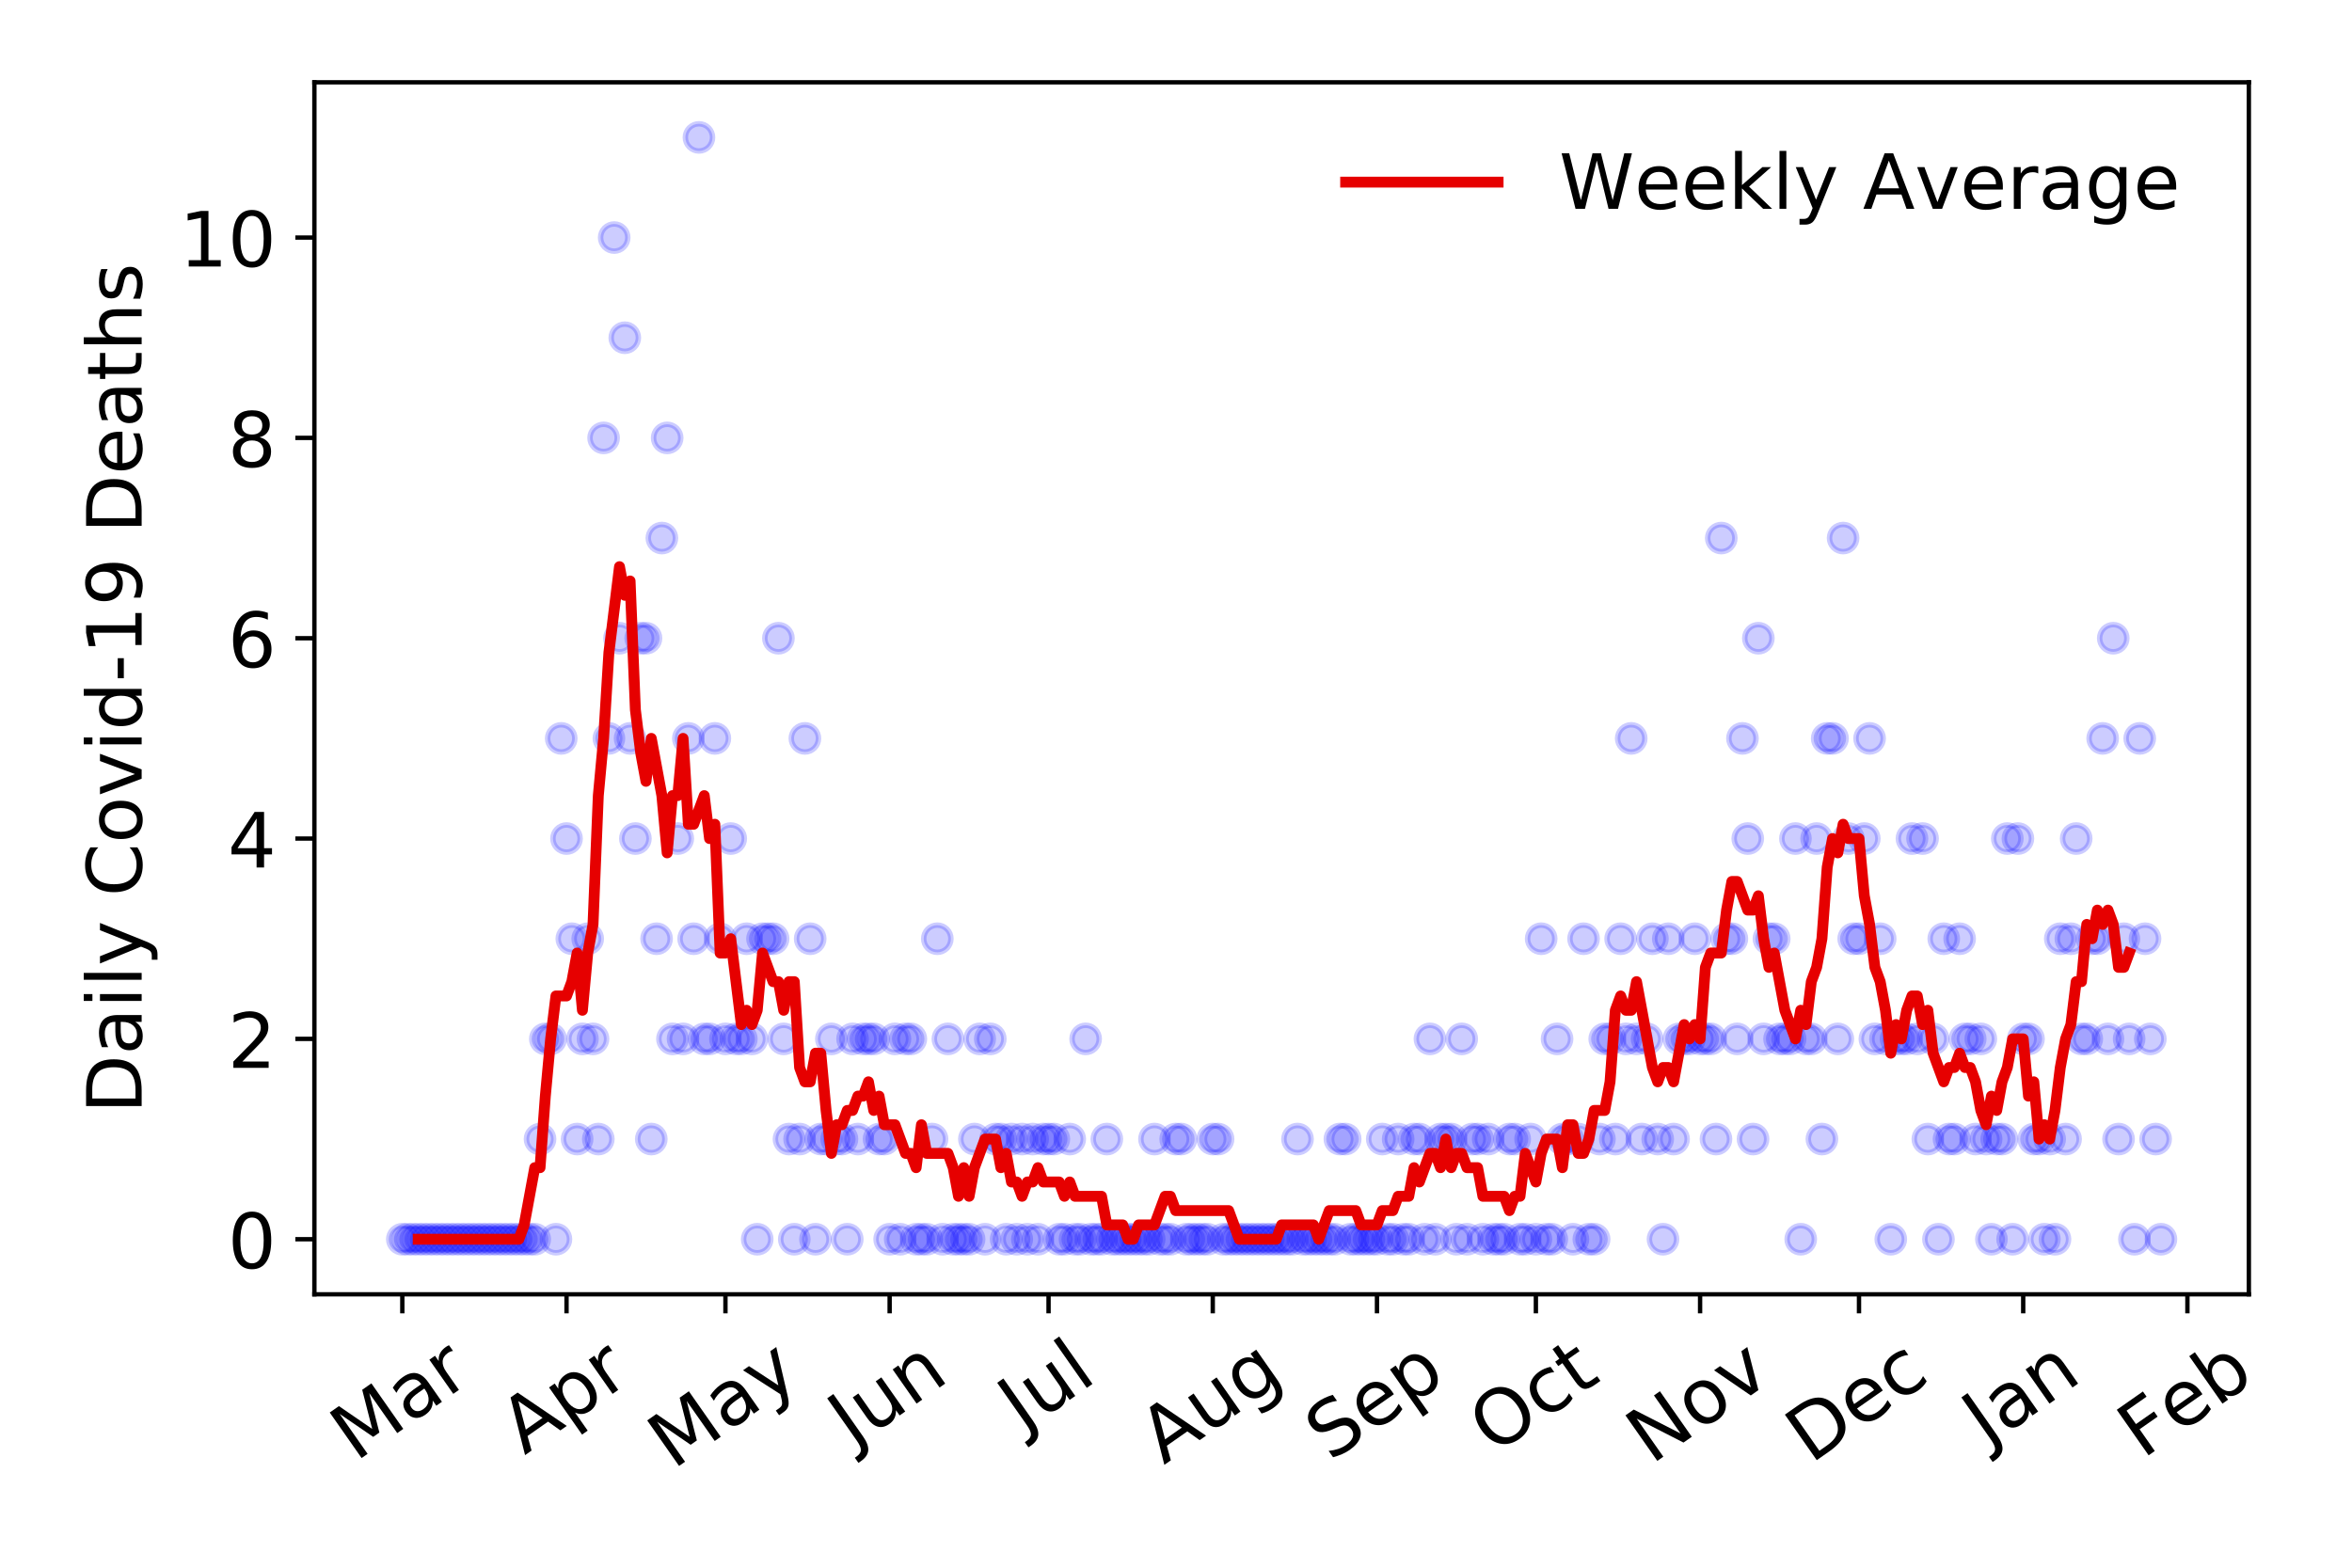 <?xml version="1.0" encoding="utf-8" standalone="no"?>
<!DOCTYPE svg PUBLIC "-//W3C//DTD SVG 1.1//EN"
  "http://www.w3.org/Graphics/SVG/1.1/DTD/svg11.dtd">
<!-- Created with matplotlib (https://matplotlib.org/) -->
<svg height="288pt" version="1.1" viewBox="0 0 432 288" width="432pt" xmlns="http://www.w3.org/2000/svg" xmlns:xlink="http://www.w3.org/1999/xlink">
 <defs>
  <style type="text/css">
*{stroke-linecap:butt;stroke-linejoin:round;}
  </style>
 </defs>
 <g id="figure_1">
  <g id="patch_1">
   <path d="M 0 288 
L 432 288 
L 432 0 
L 0 0 
z
" style="fill:#ffffff;"/>
  </g>
  <g id="axes_1">
   <g id="patch_2">
    <path d="M 57.745 237.778 
L 413.055 237.778 
L 413.055 15.12 
L 57.745 15.12 
z
" style="fill:#ffffff;"/>
   </g>
   <g id="matplotlib.axis_1">
    <g id="xtick_1">
     <g id="line2d_1">
      <defs>
       <path d="M 0 0 
L 0 3.5 
" id="mca8038c6c4" style="stroke:#000000;stroke-width:0.8;"/>
      </defs>
      <g>
       <use style="stroke:#000000;stroke-width:0.8;" x="73.895" xlink:href="#mca8038c6c4" y="237.778"/>
      </g>
     </g>
     <g id="text_1">
      <!-- Mar -->
      <defs>
       <path d="M 9.812 72.906 
L 24.516 72.906 
L 43.109 23.297 
L 61.812 72.906 
L 76.516 72.906 
L 76.516 0 
L 66.891 0 
L 66.891 64.016 
L 48.094 14.016 
L 38.188 14.016 
L 19.391 64.016 
L 19.391 0 
L 9.812 0 
z
" id="DejaVuSans-77"/>
       <path d="M 34.281 27.484 
Q 23.391 27.484 19.188 25 
Q 14.984 22.516 14.984 16.5 
Q 14.984 11.719 18.141 8.906 
Q 21.297 6.109 26.703 6.109 
Q 34.188 6.109 38.703 11.406 
Q 43.219 16.703 43.219 25.484 
L 43.219 27.484 
z
M 52.203 31.203 
L 52.203 0 
L 43.219 0 
L 43.219 8.297 
Q 40.141 3.328 35.547 0.953 
Q 30.953 -1.422 24.312 -1.422 
Q 15.922 -1.422 10.953 3.297 
Q 6 8.016 6 15.922 
Q 6 25.141 12.172 29.828 
Q 18.359 34.516 30.609 34.516 
L 43.219 34.516 
L 43.219 35.406 
Q 43.219 41.609 39.141 45 
Q 35.062 48.391 27.688 48.391 
Q 23 48.391 18.547 47.266 
Q 14.109 46.141 10.016 43.891 
L 10.016 52.203 
Q 14.938 54.109 19.578 55.047 
Q 24.219 56 28.609 56 
Q 40.484 56 46.344 49.844 
Q 52.203 43.703 52.203 31.203 
z
" id="DejaVuSans-97"/>
       <path d="M 41.109 46.297 
Q 39.594 47.172 37.812 47.578 
Q 36.031 48 33.891 48 
Q 26.266 48 22.188 43.047 
Q 18.109 38.094 18.109 28.812 
L 18.109 0 
L 9.078 0 
L 9.078 54.688 
L 18.109 54.688 
L 18.109 46.188 
Q 20.953 51.172 25.484 53.578 
Q 30.031 56 36.531 56 
Q 37.453 56 38.578 55.875 
Q 39.703 55.766 41.062 55.516 
z
" id="DejaVuSans-114"/>
      </defs>
      <g transform="translate(65.293 268.643)rotate(-35)scale(0.14 -0.14)">
       <use xlink:href="#DejaVuSans-77"/>
       <use x="86.279" xlink:href="#DejaVuSans-97"/>
       <use x="147.559" xlink:href="#DejaVuSans-114"/>
      </g>
     </g>
    </g>
    <g id="xtick_2">
     <g id="line2d_2">
      <g>
       <use style="stroke:#000000;stroke-width:0.8;" x="104.056" xlink:href="#mca8038c6c4" y="237.778"/>
      </g>
     </g>
     <g id="text_2">
      <!-- Apr -->
      <defs>
       <path d="M 34.188 63.188 
L 20.797 26.906 
L 47.609 26.906 
z
M 28.609 72.906 
L 39.797 72.906 
L 67.578 0 
L 57.328 0 
L 50.688 18.703 
L 17.828 18.703 
L 11.188 0 
L 0.781 0 
z
" id="DejaVuSans-65"/>
       <path d="M 18.109 8.203 
L 18.109 -20.797 
L 9.078 -20.797 
L 9.078 54.688 
L 18.109 54.688 
L 18.109 46.391 
Q 20.953 51.266 25.266 53.625 
Q 29.594 56 35.594 56 
Q 45.562 56 51.781 48.094 
Q 58.016 40.188 58.016 27.297 
Q 58.016 14.406 51.781 6.484 
Q 45.562 -1.422 35.594 -1.422 
Q 29.594 -1.422 25.266 0.953 
Q 20.953 3.328 18.109 8.203 
z
M 48.688 27.297 
Q 48.688 37.203 44.609 42.844 
Q 40.531 48.484 33.406 48.484 
Q 26.266 48.484 22.188 42.844 
Q 18.109 37.203 18.109 27.297 
Q 18.109 17.391 22.188 11.75 
Q 26.266 6.109 33.406 6.109 
Q 40.531 6.109 44.609 11.75 
Q 48.688 17.391 48.688 27.297 
z
" id="DejaVuSans-112"/>
      </defs>
      <g transform="translate(96.352 267.384)rotate(-35)scale(0.14 -0.14)">
       <use xlink:href="#DejaVuSans-65"/>
       <use x="68.408" xlink:href="#DejaVuSans-112"/>
       <use x="131.885" xlink:href="#DejaVuSans-114"/>
      </g>
     </g>
    </g>
    <g id="xtick_3">
     <g id="line2d_3">
      <g>
       <use style="stroke:#000000;stroke-width:0.8;" x="133.244" xlink:href="#mca8038c6c4" y="237.778"/>
      </g>
     </g>
     <g id="text_3">
      <!-- May -->
      <defs>
       <path d="M 32.172 -5.078 
Q 28.375 -14.844 24.75 -17.812 
Q 21.141 -20.797 15.094 -20.797 
L 7.906 -20.797 
L 7.906 -13.281 
L 13.188 -13.281 
Q 16.891 -13.281 18.938 -11.516 
Q 21 -9.766 23.484 -3.219 
L 25.094 0.875 
L 2.984 54.688 
L 12.5 54.688 
L 29.594 11.922 
L 46.688 54.688 
L 56.203 54.688 
z
" id="DejaVuSans-121"/>
      </defs>
      <g transform="translate(123.604 270.094)rotate(-35)scale(0.14 -0.14)">
       <use xlink:href="#DejaVuSans-77"/>
       <use x="86.279" xlink:href="#DejaVuSans-97"/>
       <use x="147.559" xlink:href="#DejaVuSans-121"/>
      </g>
     </g>
    </g>
    <g id="xtick_4">
     <g id="line2d_4">
      <g>
       <use style="stroke:#000000;stroke-width:0.8;" x="163.404" xlink:href="#mca8038c6c4" y="237.778"/>
      </g>
     </g>
     <g id="text_4">
      <!-- Jun -->
      <defs>
       <path d="M 9.812 72.906 
L 19.672 72.906 
L 19.672 5.078 
Q 19.672 -8.109 14.672 -14.062 
Q 9.672 -20.016 -1.422 -20.016 
L -5.172 -20.016 
L -5.172 -11.719 
L -2.094 -11.719 
Q 4.438 -11.719 7.125 -8.047 
Q 9.812 -4.391 9.812 5.078 
z
" id="DejaVuSans-74"/>
       <path d="M 8.5 21.578 
L 8.5 54.688 
L 17.484 54.688 
L 17.484 21.922 
Q 17.484 14.156 20.5 10.266 
Q 23.531 6.391 29.594 6.391 
Q 36.859 6.391 41.078 11.031 
Q 45.312 15.672 45.312 23.688 
L 45.312 54.688 
L 54.297 54.688 
L 54.297 0 
L 45.312 0 
L 45.312 8.406 
Q 42.047 3.422 37.719 1 
Q 33.406 -1.422 27.688 -1.422 
Q 18.266 -1.422 13.375 4.438 
Q 8.5 10.297 8.5 21.578 
z
M 31.109 56 
z
" id="DejaVuSans-117"/>
       <path d="M 54.891 33.016 
L 54.891 0 
L 45.906 0 
L 45.906 32.719 
Q 45.906 40.484 42.875 44.328 
Q 39.844 48.188 33.797 48.188 
Q 26.516 48.188 22.312 43.547 
Q 18.109 38.922 18.109 30.906 
L 18.109 0 
L 9.078 0 
L 9.078 54.688 
L 18.109 54.688 
L 18.109 46.188 
Q 21.344 51.125 25.703 53.562 
Q 30.078 56 35.797 56 
Q 45.219 56 50.047 50.172 
Q 54.891 44.344 54.891 33.016 
z
" id="DejaVuSans-110"/>
      </defs>
      <g transform="translate(156.66 266.039)rotate(-35)scale(0.14 -0.14)">
       <use xlink:href="#DejaVuSans-74"/>
       <use x="29.492" xlink:href="#DejaVuSans-117"/>
       <use x="92.871" xlink:href="#DejaVuSans-110"/>
      </g>
     </g>
    </g>
    <g id="xtick_5">
     <g id="line2d_5">
      <g>
       <use style="stroke:#000000;stroke-width:0.8;" x="192.592" xlink:href="#mca8038c6c4" y="237.778"/>
      </g>
     </g>
     <g id="text_5">
      <!-- Jul -->
      <defs>
       <path d="M 9.422 75.984 
L 18.406 75.984 
L 18.406 0 
L 9.422 0 
z
" id="DejaVuSans-108"/>
      </defs>
      <g transform="translate(187.889 263.181)rotate(-35)scale(0.14 -0.14)">
       <use xlink:href="#DejaVuSans-74"/>
       <use x="29.492" xlink:href="#DejaVuSans-117"/>
       <use x="92.871" xlink:href="#DejaVuSans-108"/>
      </g>
     </g>
    </g>
    <g id="xtick_6">
     <g id="line2d_6">
      <g>
       <use style="stroke:#000000;stroke-width:0.8;" x="222.752" xlink:href="#mca8038c6c4" y="237.778"/>
      </g>
     </g>
     <g id="text_6">
      <!-- Aug -->
      <defs>
       <path d="M 45.406 27.984 
Q 45.406 37.75 41.375 43.109 
Q 37.359 48.484 30.078 48.484 
Q 22.859 48.484 18.828 43.109 
Q 14.797 37.75 14.797 27.984 
Q 14.797 18.266 18.828 12.891 
Q 22.859 7.516 30.078 7.516 
Q 37.359 7.516 41.375 12.891 
Q 45.406 18.266 45.406 27.984 
z
M 54.391 6.781 
Q 54.391 -7.172 48.188 -13.984 
Q 42 -20.797 29.203 -20.797 
Q 24.469 -20.797 20.266 -20.094 
Q 16.062 -19.391 12.109 -17.922 
L 12.109 -9.188 
Q 16.062 -11.328 19.922 -12.344 
Q 23.781 -13.375 27.781 -13.375 
Q 36.625 -13.375 41.016 -8.766 
Q 45.406 -4.156 45.406 5.172 
L 45.406 9.625 
Q 42.625 4.781 38.281 2.391 
Q 33.938 0 27.875 0 
Q 17.828 0 11.672 7.656 
Q 5.516 15.328 5.516 27.984 
Q 5.516 40.672 11.672 48.328 
Q 17.828 56 27.875 56 
Q 33.938 56 38.281 53.609 
Q 42.625 51.219 45.406 46.391 
L 45.406 54.688 
L 54.391 54.688 
z
" id="DejaVuSans-103"/>
      </defs>
      <g transform="translate(213.771 269.172)rotate(-35)scale(0.14 -0.14)">
       <use xlink:href="#DejaVuSans-65"/>
       <use x="68.408" xlink:href="#DejaVuSans-117"/>
       <use x="131.787" xlink:href="#DejaVuSans-103"/>
      </g>
     </g>
    </g>
    <g id="xtick_7">
     <g id="line2d_7">
      <g>
       <use style="stroke:#000000;stroke-width:0.8;" x="252.913" xlink:href="#mca8038c6c4" y="237.778"/>
      </g>
     </g>
     <g id="text_7">
      <!-- Sep -->
      <defs>
       <path d="M 53.516 70.516 
L 53.516 60.891 
Q 47.906 63.578 42.922 64.891 
Q 37.938 66.219 33.297 66.219 
Q 25.25 66.219 20.875 63.094 
Q 16.5 59.969 16.5 54.203 
Q 16.5 49.359 19.406 46.891 
Q 22.312 44.438 30.422 42.922 
L 36.375 41.703 
Q 47.406 39.594 52.656 34.297 
Q 57.906 29 57.906 20.125 
Q 57.906 9.516 50.797 4.047 
Q 43.703 -1.422 29.984 -1.422 
Q 24.812 -1.422 18.969 -0.25 
Q 13.141 0.922 6.891 3.219 
L 6.891 13.375 
Q 12.891 10.016 18.656 8.297 
Q 24.422 6.594 29.984 6.594 
Q 38.422 6.594 43.016 9.906 
Q 47.609 13.234 47.609 19.391 
Q 47.609 24.75 44.312 27.781 
Q 41.016 30.812 33.5 32.328 
L 27.484 33.5 
Q 16.453 35.688 11.516 40.375 
Q 6.594 45.062 6.594 53.422 
Q 6.594 63.094 13.406 68.656 
Q 20.219 74.219 32.172 74.219 
Q 37.312 74.219 42.625 73.281 
Q 47.953 72.359 53.516 70.516 
z
" id="DejaVuSans-83"/>
       <path d="M 56.203 29.594 
L 56.203 25.203 
L 14.891 25.203 
Q 15.484 15.922 20.484 11.062 
Q 25.484 6.203 34.422 6.203 
Q 39.594 6.203 44.453 7.469 
Q 49.312 8.734 54.109 11.281 
L 54.109 2.781 
Q 49.266 0.734 44.188 -0.344 
Q 39.109 -1.422 33.891 -1.422 
Q 20.797 -1.422 13.156 6.188 
Q 5.516 13.812 5.516 26.812 
Q 5.516 40.234 12.766 48.109 
Q 20.016 56 32.328 56 
Q 43.359 56 49.781 48.891 
Q 56.203 41.797 56.203 29.594 
z
M 47.219 32.234 
Q 47.125 39.594 43.094 43.984 
Q 39.062 48.391 32.422 48.391 
Q 24.906 48.391 20.391 44.141 
Q 15.875 39.891 15.188 32.172 
z
" id="DejaVuSans-101"/>
      </defs>
      <g transform="translate(244.32 268.629)rotate(-35)scale(0.14 -0.14)">
       <use xlink:href="#DejaVuSans-83"/>
       <use x="63.477" xlink:href="#DejaVuSans-101"/>
       <use x="125" xlink:href="#DejaVuSans-112"/>
      </g>
     </g>
    </g>
    <g id="xtick_8">
     <g id="line2d_8">
      <g>
       <use style="stroke:#000000;stroke-width:0.8;" x="282.1" xlink:href="#mca8038c6c4" y="237.778"/>
      </g>
     </g>
     <g id="text_8">
      <!-- Oct -->
      <defs>
       <path d="M 39.406 66.219 
Q 28.656 66.219 22.328 58.203 
Q 16.016 50.203 16.016 36.375 
Q 16.016 22.609 22.328 14.594 
Q 28.656 6.594 39.406 6.594 
Q 50.141 6.594 56.422 14.594 
Q 62.703 22.609 62.703 36.375 
Q 62.703 50.203 56.422 58.203 
Q 50.141 66.219 39.406 66.219 
z
M 39.406 74.219 
Q 54.734 74.219 63.906 63.938 
Q 73.094 53.656 73.094 36.375 
Q 73.094 19.141 63.906 8.859 
Q 54.734 -1.422 39.406 -1.422 
Q 24.031 -1.422 14.812 8.828 
Q 5.609 19.094 5.609 36.375 
Q 5.609 53.656 14.812 63.938 
Q 24.031 74.219 39.406 74.219 
z
" id="DejaVuSans-79"/>
       <path d="M 48.781 52.594 
L 48.781 44.188 
Q 44.969 46.297 41.141 47.344 
Q 37.312 48.391 33.406 48.391 
Q 24.656 48.391 19.812 42.844 
Q 14.984 37.312 14.984 27.297 
Q 14.984 17.281 19.812 11.734 
Q 24.656 6.203 33.406 6.203 
Q 37.312 6.203 41.141 7.25 
Q 44.969 8.297 48.781 10.406 
L 48.781 2.094 
Q 45.016 0.344 40.984 -0.531 
Q 36.969 -1.422 32.422 -1.422 
Q 20.062 -1.422 12.781 6.344 
Q 5.516 14.109 5.516 27.297 
Q 5.516 40.672 12.859 48.328 
Q 20.219 56 33.016 56 
Q 37.156 56 41.109 55.141 
Q 45.062 54.297 48.781 52.594 
z
" id="DejaVuSans-99"/>
       <path d="M 18.312 70.219 
L 18.312 54.688 
L 36.812 54.688 
L 36.812 47.703 
L 18.312 47.703 
L 18.312 18.016 
Q 18.312 11.328 20.141 9.422 
Q 21.969 7.516 27.594 7.516 
L 36.812 7.516 
L 36.812 0 
L 27.594 0 
Q 17.188 0 13.234 3.875 
Q 9.281 7.766 9.281 18.016 
L 9.281 47.703 
L 2.688 47.703 
L 2.688 54.688 
L 9.281 54.688 
L 9.281 70.219 
z
" id="DejaVuSans-116"/>
      </defs>
      <g transform="translate(274.401 267.377)rotate(-35)scale(0.14 -0.14)">
       <use xlink:href="#DejaVuSans-79"/>
       <use x="78.711" xlink:href="#DejaVuSans-99"/>
       <use x="133.691" xlink:href="#DejaVuSans-116"/>
      </g>
     </g>
    </g>
    <g id="xtick_9">
     <g id="line2d_9">
      <g>
       <use style="stroke:#000000;stroke-width:0.8;" x="312.261" xlink:href="#mca8038c6c4" y="237.778"/>
      </g>
     </g>
     <g id="text_9">
      <!-- Nov -->
      <defs>
       <path d="M 9.812 72.906 
L 23.094 72.906 
L 55.422 11.922 
L 55.422 72.906 
L 64.984 72.906 
L 64.984 0 
L 51.703 0 
L 19.391 60.984 
L 19.391 0 
L 9.812 0 
z
" id="DejaVuSans-78"/>
       <path d="M 30.609 48.391 
Q 23.391 48.391 19.188 42.75 
Q 14.984 37.109 14.984 27.297 
Q 14.984 17.484 19.156 11.844 
Q 23.344 6.203 30.609 6.203 
Q 37.797 6.203 41.984 11.859 
Q 46.188 17.531 46.188 27.297 
Q 46.188 37.016 41.984 42.703 
Q 37.797 48.391 30.609 48.391 
z
M 30.609 56 
Q 42.328 56 49.016 48.375 
Q 55.719 40.766 55.719 27.297 
Q 55.719 13.875 49.016 6.219 
Q 42.328 -1.422 30.609 -1.422 
Q 18.844 -1.422 12.172 6.219 
Q 5.516 13.875 5.516 27.297 
Q 5.516 40.766 12.172 48.375 
Q 18.844 56 30.609 56 
z
" id="DejaVuSans-111"/>
       <path d="M 2.984 54.688 
L 12.5 54.688 
L 29.594 8.797 
L 46.688 54.688 
L 56.203 54.688 
L 35.688 0 
L 23.484 0 
z
" id="DejaVuSans-118"/>
      </defs>
      <g transform="translate(303.284 269.166)rotate(-35)scale(0.14 -0.14)">
       <use xlink:href="#DejaVuSans-78"/>
       <use x="74.805" xlink:href="#DejaVuSans-111"/>
       <use x="135.986" xlink:href="#DejaVuSans-118"/>
      </g>
     </g>
    </g>
    <g id="xtick_10">
     <g id="line2d_10">
      <g>
       <use style="stroke:#000000;stroke-width:0.8;" x="341.448" xlink:href="#mca8038c6c4" y="237.778"/>
      </g>
     </g>
     <g id="text_10">
      <!-- Dec -->
      <defs>
       <path d="M 19.672 64.797 
L 19.672 8.109 
L 31.594 8.109 
Q 46.688 8.109 53.688 14.938 
Q 60.688 21.781 60.688 36.531 
Q 60.688 51.172 53.688 57.984 
Q 46.688 64.797 31.594 64.797 
z
M 9.812 72.906 
L 30.078 72.906 
Q 51.266 72.906 61.172 64.094 
Q 71.094 55.281 71.094 36.531 
Q 71.094 17.672 61.125 8.828 
Q 51.172 0 30.078 0 
L 9.812 0 
z
" id="DejaVuSans-68"/>
      </defs>
      <g transform="translate(332.568 269.032)rotate(-35)scale(0.14 -0.14)">
       <use xlink:href="#DejaVuSans-68"/>
       <use x="77.002" xlink:href="#DejaVuSans-101"/>
       <use x="138.525" xlink:href="#DejaVuSans-99"/>
      </g>
     </g>
    </g>
    <g id="xtick_11">
     <g id="line2d_11">
      <g>
       <use style="stroke:#000000;stroke-width:0.8;" x="371.609" xlink:href="#mca8038c6c4" y="237.778"/>
      </g>
     </g>
     <g id="text_11">
      <!-- Jan -->
      <g transform="translate(364.985 265.871)rotate(-35)scale(0.14 -0.14)">
       <use xlink:href="#DejaVuSans-74"/>
       <use x="29.492" xlink:href="#DejaVuSans-97"/>
       <use x="90.771" xlink:href="#DejaVuSans-110"/>
      </g>
     </g>
    </g>
    <g id="xtick_12">
     <g id="line2d_12">
      <g>
       <use style="stroke:#000000;stroke-width:0.8;" x="401.769" xlink:href="#mca8038c6c4" y="237.778"/>
      </g>
     </g>
     <g id="text_12">
      <!-- Feb -->
      <defs>
       <path d="M 9.812 72.906 
L 51.703 72.906 
L 51.703 64.594 
L 19.672 64.594 
L 19.672 43.109 
L 48.578 43.109 
L 48.578 34.812 
L 19.672 34.812 
L 19.672 0 
L 9.812 0 
z
" id="DejaVuSans-70"/>
       <path d="M 48.688 27.297 
Q 48.688 37.203 44.609 42.844 
Q 40.531 48.484 33.406 48.484 
Q 26.266 48.484 22.188 42.844 
Q 18.109 37.203 18.109 27.297 
Q 18.109 17.391 22.188 11.75 
Q 26.266 6.109 33.406 6.109 
Q 40.531 6.109 44.609 11.75 
Q 48.688 17.391 48.688 27.297 
z
M 18.109 46.391 
Q 20.953 51.266 25.266 53.625 
Q 29.594 56 35.594 56 
Q 45.562 56 51.781 48.094 
Q 58.016 40.188 58.016 27.297 
Q 58.016 14.406 51.781 6.484 
Q 45.562 -1.422 35.594 -1.422 
Q 29.594 -1.422 25.266 0.953 
Q 20.953 3.328 18.109 8.203 
L 18.109 0 
L 9.078 0 
L 9.078 75.984 
L 18.109 75.984 
z
" id="DejaVuSans-98"/>
      </defs>
      <g transform="translate(393.523 268.143)rotate(-35)scale(0.14 -0.14)">
       <use xlink:href="#DejaVuSans-70"/>
       <use x="57.441" xlink:href="#DejaVuSans-101"/>
       <use x="118.965" xlink:href="#DejaVuSans-98"/>
      </g>
     </g>
    </g>
   </g>
   <g id="matplotlib.axis_2">
    <g id="ytick_1">
     <g id="line2d_13">
      <defs>
       <path d="M 0 0 
L -3.5 0 
" id="m30f708fbb8" style="stroke:#000000;stroke-width:0.8;"/>
      </defs>
      <g>
       <use style="stroke:#000000;stroke-width:0.8;" x="57.745" xlink:href="#m30f708fbb8" y="227.657"/>
      </g>
     </g>
     <g id="text_13">
      <!-- 0 -->
      <defs>
       <path d="M 31.781 66.406 
Q 24.172 66.406 20.328 58.906 
Q 16.5 51.422 16.5 36.375 
Q 16.5 21.391 20.328 13.891 
Q 24.172 6.391 31.781 6.391 
Q 39.453 6.391 43.281 13.891 
Q 47.125 21.391 47.125 36.375 
Q 47.125 51.422 43.281 58.906 
Q 39.453 66.406 31.781 66.406 
z
M 31.781 74.219 
Q 44.047 74.219 50.516 64.516 
Q 56.984 54.828 56.984 36.375 
Q 56.984 17.969 50.516 8.266 
Q 44.047 -1.422 31.781 -1.422 
Q 19.531 -1.422 13.062 8.266 
Q 6.594 17.969 6.594 36.375 
Q 6.594 54.828 13.062 64.516 
Q 19.531 74.219 31.781 74.219 
z
" id="DejaVuSans-48"/>
      </defs>
      <g transform="translate(41.837 232.976)scale(0.14 -0.14)">
       <use xlink:href="#DejaVuSans-48"/>
      </g>
     </g>
    </g>
    <g id="ytick_2">
     <g id="line2d_14">
      <g>
       <use style="stroke:#000000;stroke-width:0.8;" x="57.745" xlink:href="#m30f708fbb8" y="190.854"/>
      </g>
     </g>
     <g id="text_14">
      <!-- 2 -->
      <defs>
       <path d="M 19.188 8.297 
L 53.609 8.297 
L 53.609 0 
L 7.328 0 
L 7.328 8.297 
Q 12.938 14.109 22.625 23.891 
Q 32.328 33.688 34.812 36.531 
Q 39.547 41.844 41.422 45.531 
Q 43.312 49.219 43.312 52.781 
Q 43.312 58.594 39.234 62.25 
Q 35.156 65.922 28.609 65.922 
Q 23.969 65.922 18.812 64.312 
Q 13.672 62.703 7.812 59.422 
L 7.812 69.391 
Q 13.766 71.781 18.938 73 
Q 24.125 74.219 28.422 74.219 
Q 39.75 74.219 46.484 68.547 
Q 53.219 62.891 53.219 53.422 
Q 53.219 48.922 51.531 44.891 
Q 49.859 40.875 45.406 35.406 
Q 44.188 33.984 37.641 27.219 
Q 31.109 20.453 19.188 8.297 
z
" id="DejaVuSans-50"/>
      </defs>
      <g transform="translate(41.837 196.173)scale(0.14 -0.14)">
       <use xlink:href="#DejaVuSans-50"/>
      </g>
     </g>
    </g>
    <g id="ytick_3">
     <g id="line2d_15">
      <g>
       <use style="stroke:#000000;stroke-width:0.8;" x="57.745" xlink:href="#m30f708fbb8" y="154.051"/>
      </g>
     </g>
     <g id="text_15">
      <!-- 4 -->
      <defs>
       <path d="M 37.797 64.312 
L 12.891 25.391 
L 37.797 25.391 
z
M 35.203 72.906 
L 47.609 72.906 
L 47.609 25.391 
L 58.016 25.391 
L 58.016 17.188 
L 47.609 17.188 
L 47.609 0 
L 37.797 0 
L 37.797 17.188 
L 4.891 17.188 
L 4.891 26.703 
z
" id="DejaVuSans-52"/>
      </defs>
      <g transform="translate(41.837 159.37)scale(0.14 -0.14)">
       <use xlink:href="#DejaVuSans-52"/>
      </g>
     </g>
    </g>
    <g id="ytick_4">
     <g id="line2d_16">
      <g>
       <use style="stroke:#000000;stroke-width:0.8;" x="57.745" xlink:href="#m30f708fbb8" y="117.248"/>
      </g>
     </g>
     <g id="text_16">
      <!-- 6 -->
      <defs>
       <path d="M 33.016 40.375 
Q 26.375 40.375 22.484 35.828 
Q 18.609 31.297 18.609 23.391 
Q 18.609 15.531 22.484 10.953 
Q 26.375 6.391 33.016 6.391 
Q 39.656 6.391 43.531 10.953 
Q 47.406 15.531 47.406 23.391 
Q 47.406 31.297 43.531 35.828 
Q 39.656 40.375 33.016 40.375 
z
M 52.594 71.297 
L 52.594 62.312 
Q 48.875 64.062 45.094 64.984 
Q 41.312 65.922 37.594 65.922 
Q 27.828 65.922 22.672 59.328 
Q 17.531 52.734 16.797 39.406 
Q 19.672 43.656 24.016 45.922 
Q 28.375 48.188 33.594 48.188 
Q 44.578 48.188 50.953 41.516 
Q 57.328 34.859 57.328 23.391 
Q 57.328 12.156 50.688 5.359 
Q 44.047 -1.422 33.016 -1.422 
Q 20.359 -1.422 13.672 8.266 
Q 6.984 17.969 6.984 36.375 
Q 6.984 53.656 15.188 63.938 
Q 23.391 74.219 37.203 74.219 
Q 40.922 74.219 44.703 73.484 
Q 48.484 72.75 52.594 71.297 
z
" id="DejaVuSans-54"/>
      </defs>
      <g transform="translate(41.837 122.567)scale(0.14 -0.14)">
       <use xlink:href="#DejaVuSans-54"/>
      </g>
     </g>
    </g>
    <g id="ytick_5">
     <g id="line2d_17">
      <g>
       <use style="stroke:#000000;stroke-width:0.8;" x="57.745" xlink:href="#m30f708fbb8" y="80.445"/>
      </g>
     </g>
     <g id="text_17">
      <!-- 8 -->
      <defs>
       <path d="M 31.781 34.625 
Q 24.75 34.625 20.719 30.859 
Q 16.703 27.094 16.703 20.516 
Q 16.703 13.922 20.719 10.156 
Q 24.75 6.391 31.781 6.391 
Q 38.812 6.391 42.859 10.172 
Q 46.922 13.969 46.922 20.516 
Q 46.922 27.094 42.891 30.859 
Q 38.875 34.625 31.781 34.625 
z
M 21.922 38.812 
Q 15.578 40.375 12.031 44.719 
Q 8.5 49.078 8.5 55.328 
Q 8.5 64.062 14.719 69.141 
Q 20.953 74.219 31.781 74.219 
Q 42.672 74.219 48.875 69.141 
Q 55.078 64.062 55.078 55.328 
Q 55.078 49.078 51.531 44.719 
Q 48 40.375 41.703 38.812 
Q 48.828 37.156 52.797 32.312 
Q 56.781 27.484 56.781 20.516 
Q 56.781 9.906 50.312 4.234 
Q 43.844 -1.422 31.781 -1.422 
Q 19.734 -1.422 13.25 4.234 
Q 6.781 9.906 6.781 20.516 
Q 6.781 27.484 10.781 32.312 
Q 14.797 37.156 21.922 38.812 
z
M 18.312 54.391 
Q 18.312 48.734 21.844 45.562 
Q 25.391 42.391 31.781 42.391 
Q 38.141 42.391 41.719 45.562 
Q 45.312 48.734 45.312 54.391 
Q 45.312 60.062 41.719 63.234 
Q 38.141 66.406 31.781 66.406 
Q 25.391 66.406 21.844 63.234 
Q 18.312 60.062 18.312 54.391 
z
" id="DejaVuSans-56"/>
      </defs>
      <g transform="translate(41.837 85.764)scale(0.14 -0.14)">
       <use xlink:href="#DejaVuSans-56"/>
      </g>
     </g>
    </g>
    <g id="ytick_6">
     <g id="line2d_18">
      <g>
       <use style="stroke:#000000;stroke-width:0.8;" x="57.745" xlink:href="#m30f708fbb8" y="43.642"/>
      </g>
     </g>
     <g id="text_18">
      <!-- 10 -->
      <defs>
       <path d="M 12.406 8.297 
L 28.516 8.297 
L 28.516 63.922 
L 10.984 60.406 
L 10.984 69.391 
L 28.422 72.906 
L 38.281 72.906 
L 38.281 8.297 
L 54.391 8.297 
L 54.391 0 
L 12.406 0 
z
" id="DejaVuSans-49"/>
      </defs>
      <g transform="translate(32.93 48.961)scale(0.14 -0.14)">
       <use xlink:href="#DejaVuSans-49"/>
       <use x="63.623" xlink:href="#DejaVuSans-48"/>
      </g>
     </g>
    </g>
    <g id="text_19">
     <!-- Daily Covid-19 Deaths -->
     <defs>
      <path d="M 9.422 54.688 
L 18.406 54.688 
L 18.406 0 
L 9.422 0 
z
M 9.422 75.984 
L 18.406 75.984 
L 18.406 64.594 
L 9.422 64.594 
z
" id="DejaVuSans-105"/>
      <path id="DejaVuSans-32"/>
      <path d="M 64.406 67.281 
L 64.406 56.891 
Q 59.422 61.531 53.781 63.812 
Q 48.141 66.109 41.797 66.109 
Q 29.297 66.109 22.656 58.469 
Q 16.016 50.828 16.016 36.375 
Q 16.016 21.969 22.656 14.328 
Q 29.297 6.688 41.797 6.688 
Q 48.141 6.688 53.781 8.984 
Q 59.422 11.281 64.406 15.922 
L 64.406 5.609 
Q 59.234 2.094 53.438 0.328 
Q 47.656 -1.422 41.219 -1.422 
Q 24.656 -1.422 15.125 8.703 
Q 5.609 18.844 5.609 36.375 
Q 5.609 53.953 15.125 64.078 
Q 24.656 74.219 41.219 74.219 
Q 47.75 74.219 53.531 72.484 
Q 59.328 70.75 64.406 67.281 
z
" id="DejaVuSans-67"/>
      <path d="M 45.406 46.391 
L 45.406 75.984 
L 54.391 75.984 
L 54.391 0 
L 45.406 0 
L 45.406 8.203 
Q 42.578 3.328 38.25 0.953 
Q 33.938 -1.422 27.875 -1.422 
Q 17.969 -1.422 11.734 6.484 
Q 5.516 14.406 5.516 27.297 
Q 5.516 40.188 11.734 48.094 
Q 17.969 56 27.875 56 
Q 33.938 56 38.25 53.625 
Q 42.578 51.266 45.406 46.391 
z
M 14.797 27.297 
Q 14.797 17.391 18.875 11.75 
Q 22.953 6.109 30.078 6.109 
Q 37.203 6.109 41.297 11.75 
Q 45.406 17.391 45.406 27.297 
Q 45.406 37.203 41.297 42.844 
Q 37.203 48.484 30.078 48.484 
Q 22.953 48.484 18.875 42.844 
Q 14.797 37.203 14.797 27.297 
z
" id="DejaVuSans-100"/>
      <path d="M 4.891 31.391 
L 31.203 31.391 
L 31.203 23.391 
L 4.891 23.391 
z
" id="DejaVuSans-45"/>
      <path d="M 10.984 1.516 
L 10.984 10.5 
Q 14.703 8.734 18.5 7.812 
Q 22.312 6.891 25.984 6.891 
Q 35.75 6.891 40.891 13.453 
Q 46.047 20.016 46.781 33.406 
Q 43.953 29.203 39.594 26.953 
Q 35.25 24.703 29.984 24.703 
Q 19.047 24.703 12.672 31.312 
Q 6.297 37.938 6.297 49.422 
Q 6.297 60.641 12.938 67.422 
Q 19.578 74.219 30.609 74.219 
Q 43.266 74.219 49.922 64.516 
Q 56.594 54.828 56.594 36.375 
Q 56.594 19.141 48.406 8.859 
Q 40.234 -1.422 26.422 -1.422 
Q 22.703 -1.422 18.891 -0.688 
Q 15.094 0.047 10.984 1.516 
z
M 30.609 32.422 
Q 37.25 32.422 41.125 36.953 
Q 45.016 41.5 45.016 49.422 
Q 45.016 57.281 41.125 61.844 
Q 37.25 66.406 30.609 66.406 
Q 23.969 66.406 20.094 61.844 
Q 16.219 57.281 16.219 49.422 
Q 16.219 41.5 20.094 36.953 
Q 23.969 32.422 30.609 32.422 
z
" id="DejaVuSans-57"/>
      <path d="M 54.891 33.016 
L 54.891 0 
L 45.906 0 
L 45.906 32.719 
Q 45.906 40.484 42.875 44.328 
Q 39.844 48.188 33.797 48.188 
Q 26.516 48.188 22.312 43.547 
Q 18.109 38.922 18.109 30.906 
L 18.109 0 
L 9.078 0 
L 9.078 75.984 
L 18.109 75.984 
L 18.109 46.188 
Q 21.344 51.125 25.703 53.562 
Q 30.078 56 35.797 56 
Q 45.219 56 50.047 50.172 
Q 54.891 44.344 54.891 33.016 
z
" id="DejaVuSans-104"/>
      <path d="M 44.281 53.078 
L 44.281 44.578 
Q 40.484 46.531 36.375 47.5 
Q 32.281 48.484 27.875 48.484 
Q 21.188 48.484 17.844 46.438 
Q 14.5 44.391 14.5 40.281 
Q 14.5 37.156 16.891 35.375 
Q 19.281 33.594 26.516 31.984 
L 29.594 31.297 
Q 39.156 29.25 43.188 25.516 
Q 47.219 21.781 47.219 15.094 
Q 47.219 7.469 41.188 3.016 
Q 35.156 -1.422 24.609 -1.422 
Q 20.219 -1.422 15.453 -0.562 
Q 10.688 0.297 5.422 2 
L 5.422 11.281 
Q 10.406 8.688 15.234 7.391 
Q 20.062 6.109 24.812 6.109 
Q 31.156 6.109 34.562 8.281 
Q 37.984 10.453 37.984 14.406 
Q 37.984 18.062 35.516 20.016 
Q 33.062 21.969 24.703 23.781 
L 21.578 24.516 
Q 13.234 26.266 9.516 29.906 
Q 5.812 33.547 5.812 39.891 
Q 5.812 47.609 11.281 51.797 
Q 16.75 56 26.812 56 
Q 31.781 56 36.172 55.266 
Q 40.578 54.547 44.281 53.078 
z
" id="DejaVuSans-115"/>
     </defs>
     <g transform="translate(26.018 204.56)rotate(-90)scale(0.14 -0.14)">
      <use xlink:href="#DejaVuSans-68"/>
      <use x="77.002" xlink:href="#DejaVuSans-97"/>
      <use x="138.281" xlink:href="#DejaVuSans-105"/>
      <use x="166.064" xlink:href="#DejaVuSans-108"/>
      <use x="193.848" xlink:href="#DejaVuSans-121"/>
      <use x="253.027" xlink:href="#DejaVuSans-32"/>
      <use x="284.814" xlink:href="#DejaVuSans-67"/>
      <use x="354.639" xlink:href="#DejaVuSans-111"/>
      <use x="415.82" xlink:href="#DejaVuSans-118"/>
      <use x="475" xlink:href="#DejaVuSans-105"/>
      <use x="502.783" xlink:href="#DejaVuSans-100"/>
      <use x="566.26" xlink:href="#DejaVuSans-45"/>
      <use x="602.344" xlink:href="#DejaVuSans-49"/>
      <use x="665.967" xlink:href="#DejaVuSans-57"/>
      <use x="729.59" xlink:href="#DejaVuSans-32"/>
      <use x="761.377" xlink:href="#DejaVuSans-68"/>
      <use x="838.379" xlink:href="#DejaVuSans-101"/>
      <use x="899.902" xlink:href="#DejaVuSans-97"/>
      <use x="961.182" xlink:href="#DejaVuSans-116"/>
      <use x="1000.391" xlink:href="#DejaVuSans-104"/>
      <use x="1063.77" xlink:href="#DejaVuSans-115"/>
     </g>
    </g>
   </g>
   <g id="line2d_19">
    <defs>
     <path d="M 0 2.5 
C 0.663 2.5 1.299 2.237 1.768 1.768 
C 2.237 1.299 2.5 0.663 2.5 0 
C 2.5 -0.663 2.237 -1.299 1.768 -1.768 
C 1.299 -2.237 0.663 -2.5 0 -2.5 
C -0.663 -2.5 -1.299 -2.237 -1.768 -1.768 
C -2.237 -1.299 -2.5 -0.663 -2.5 0 
C -2.5 0.663 -2.237 1.299 -1.768 1.768 
C -1.299 2.237 -0.663 2.5 0 2.5 
z
" id="mee6ef3c609" style="stroke:#0000ff;stroke-opacity:0.2;"/>
    </defs>
    <g clip-path="url(#p581b453134)">
     <use style="fill:#0000ff;fill-opacity:0.2;stroke:#0000ff;stroke-opacity:0.2;" x="73.895" xlink:href="#mee6ef3c609" y="227.657"/>
     <use style="fill:#0000ff;fill-opacity:0.2;stroke:#0000ff;stroke-opacity:0.2;" x="74.868" xlink:href="#mee6ef3c609" y="227.657"/>
     <use style="fill:#0000ff;fill-opacity:0.2;stroke:#0000ff;stroke-opacity:0.2;" x="75.841" xlink:href="#mee6ef3c609" y="227.657"/>
     <use style="fill:#0000ff;fill-opacity:0.2;stroke:#0000ff;stroke-opacity:0.2;" x="76.814" xlink:href="#mee6ef3c609" y="227.657"/>
     <use style="fill:#0000ff;fill-opacity:0.2;stroke:#0000ff;stroke-opacity:0.2;" x="77.787" xlink:href="#mee6ef3c609" y="227.657"/>
     <use style="fill:#0000ff;fill-opacity:0.2;stroke:#0000ff;stroke-opacity:0.2;" x="78.76" xlink:href="#mee6ef3c609" y="227.657"/>
     <use style="fill:#0000ff;fill-opacity:0.2;stroke:#0000ff;stroke-opacity:0.2;" x="79.733" xlink:href="#mee6ef3c609" y="227.657"/>
     <use style="fill:#0000ff;fill-opacity:0.2;stroke:#0000ff;stroke-opacity:0.2;" x="80.706" xlink:href="#mee6ef3c609" y="227.657"/>
     <use style="fill:#0000ff;fill-opacity:0.2;stroke:#0000ff;stroke-opacity:0.2;" x="81.679" xlink:href="#mee6ef3c609" y="227.657"/>
     <use style="fill:#0000ff;fill-opacity:0.2;stroke:#0000ff;stroke-opacity:0.2;" x="82.652" xlink:href="#mee6ef3c609" y="227.657"/>
     <use style="fill:#0000ff;fill-opacity:0.2;stroke:#0000ff;stroke-opacity:0.2;" x="83.625" xlink:href="#mee6ef3c609" y="227.657"/>
     <use style="fill:#0000ff;fill-opacity:0.2;stroke:#0000ff;stroke-opacity:0.2;" x="84.598" xlink:href="#mee6ef3c609" y="227.657"/>
     <use style="fill:#0000ff;fill-opacity:0.2;stroke:#0000ff;stroke-opacity:0.2;" x="85.57" xlink:href="#mee6ef3c609" y="227.657"/>
     <use style="fill:#0000ff;fill-opacity:0.2;stroke:#0000ff;stroke-opacity:0.2;" x="86.543" xlink:href="#mee6ef3c609" y="227.657"/>
     <use style="fill:#0000ff;fill-opacity:0.2;stroke:#0000ff;stroke-opacity:0.2;" x="87.516" xlink:href="#mee6ef3c609" y="227.657"/>
     <use style="fill:#0000ff;fill-opacity:0.2;stroke:#0000ff;stroke-opacity:0.2;" x="88.489" xlink:href="#mee6ef3c609" y="227.657"/>
     <use style="fill:#0000ff;fill-opacity:0.2;stroke:#0000ff;stroke-opacity:0.2;" x="89.462" xlink:href="#mee6ef3c609" y="227.657"/>
     <use style="fill:#0000ff;fill-opacity:0.2;stroke:#0000ff;stroke-opacity:0.2;" x="90.435" xlink:href="#mee6ef3c609" y="227.657"/>
     <use style="fill:#0000ff;fill-opacity:0.2;stroke:#0000ff;stroke-opacity:0.2;" x="91.408" xlink:href="#mee6ef3c609" y="227.657"/>
     <use style="fill:#0000ff;fill-opacity:0.2;stroke:#0000ff;stroke-opacity:0.2;" x="92.381" xlink:href="#mee6ef3c609" y="227.657"/>
     <use style="fill:#0000ff;fill-opacity:0.2;stroke:#0000ff;stroke-opacity:0.2;" x="93.354" xlink:href="#mee6ef3c609" y="227.657"/>
     <use style="fill:#0000ff;fill-opacity:0.2;stroke:#0000ff;stroke-opacity:0.2;" x="94.327" xlink:href="#mee6ef3c609" y="227.657"/>
     <use style="fill:#0000ff;fill-opacity:0.2;stroke:#0000ff;stroke-opacity:0.2;" x="95.3" xlink:href="#mee6ef3c609" y="227.657"/>
     <use style="fill:#0000ff;fill-opacity:0.2;stroke:#0000ff;stroke-opacity:0.2;" x="96.273" xlink:href="#mee6ef3c609" y="227.657"/>
     <use style="fill:#0000ff;fill-opacity:0.2;stroke:#0000ff;stroke-opacity:0.2;" x="97.246" xlink:href="#mee6ef3c609" y="227.657"/>
     <use style="fill:#0000ff;fill-opacity:0.2;stroke:#0000ff;stroke-opacity:0.2;" x="98.218" xlink:href="#mee6ef3c609" y="227.657"/>
     <use style="fill:#0000ff;fill-opacity:0.2;stroke:#0000ff;stroke-opacity:0.2;" x="99.191" xlink:href="#mee6ef3c609" y="209.256"/>
     <use style="fill:#0000ff;fill-opacity:0.2;stroke:#0000ff;stroke-opacity:0.2;" x="100.164" xlink:href="#mee6ef3c609" y="190.854"/>
     <use style="fill:#0000ff;fill-opacity:0.2;stroke:#0000ff;stroke-opacity:0.2;" x="101.137" xlink:href="#mee6ef3c609" y="190.854"/>
     <use style="fill:#0000ff;fill-opacity:0.2;stroke:#0000ff;stroke-opacity:0.2;" x="102.11" xlink:href="#mee6ef3c609" y="227.657"/>
     <use style="fill:#0000ff;fill-opacity:0.2;stroke:#0000ff;stroke-opacity:0.2;" x="103.083" xlink:href="#mee6ef3c609" y="135.65"/>
     <use style="fill:#0000ff;fill-opacity:0.2;stroke:#0000ff;stroke-opacity:0.2;" x="104.056" xlink:href="#mee6ef3c609" y="154.051"/>
     <use style="fill:#0000ff;fill-opacity:0.2;stroke:#0000ff;stroke-opacity:0.2;" x="105.029" xlink:href="#mee6ef3c609" y="172.453"/>
     <use style="fill:#0000ff;fill-opacity:0.2;stroke:#0000ff;stroke-opacity:0.2;" x="106.002" xlink:href="#mee6ef3c609" y="209.256"/>
     <use style="fill:#0000ff;fill-opacity:0.2;stroke:#0000ff;stroke-opacity:0.2;" x="106.975" xlink:href="#mee6ef3c609" y="190.854"/>
     <use style="fill:#0000ff;fill-opacity:0.2;stroke:#0000ff;stroke-opacity:0.2;" x="107.948" xlink:href="#mee6ef3c609" y="172.453"/>
     <use style="fill:#0000ff;fill-opacity:0.2;stroke:#0000ff;stroke-opacity:0.2;" x="108.921" xlink:href="#mee6ef3c609" y="190.854"/>
     <use style="fill:#0000ff;fill-opacity:0.2;stroke:#0000ff;stroke-opacity:0.2;" x="109.893" xlink:href="#mee6ef3c609" y="209.256"/>
     <use style="fill:#0000ff;fill-opacity:0.2;stroke:#0000ff;stroke-opacity:0.2;" x="110.866" xlink:href="#mee6ef3c609" y="80.445"/>
     <use style="fill:#0000ff;fill-opacity:0.2;stroke:#0000ff;stroke-opacity:0.2;" x="111.839" xlink:href="#mee6ef3c609" y="135.65"/>
     <use style="fill:#0000ff;fill-opacity:0.2;stroke:#0000ff;stroke-opacity:0.2;" x="112.812" xlink:href="#mee6ef3c609" y="43.642"/>
     <use style="fill:#0000ff;fill-opacity:0.2;stroke:#0000ff;stroke-opacity:0.2;" x="113.785" xlink:href="#mee6ef3c609" y="117.248"/>
     <use style="fill:#0000ff;fill-opacity:0.2;stroke:#0000ff;stroke-opacity:0.2;" x="114.758" xlink:href="#mee6ef3c609" y="62.044"/>
     <use style="fill:#0000ff;fill-opacity:0.2;stroke:#0000ff;stroke-opacity:0.2;" x="115.731" xlink:href="#mee6ef3c609" y="135.65"/>
     <use style="fill:#0000ff;fill-opacity:0.2;stroke:#0000ff;stroke-opacity:0.2;" x="116.704" xlink:href="#mee6ef3c609" y="154.051"/>
     <use style="fill:#0000ff;fill-opacity:0.2;stroke:#0000ff;stroke-opacity:0.2;" x="117.677" xlink:href="#mee6ef3c609" y="117.248"/>
     <use style="fill:#0000ff;fill-opacity:0.2;stroke:#0000ff;stroke-opacity:0.2;" x="118.65" xlink:href="#mee6ef3c609" y="117.248"/>
     <use style="fill:#0000ff;fill-opacity:0.2;stroke:#0000ff;stroke-opacity:0.2;" x="119.623" xlink:href="#mee6ef3c609" y="209.256"/>
     <use style="fill:#0000ff;fill-opacity:0.2;stroke:#0000ff;stroke-opacity:0.2;" x="120.596" xlink:href="#mee6ef3c609" y="172.453"/>
     <use style="fill:#0000ff;fill-opacity:0.2;stroke:#0000ff;stroke-opacity:0.2;" x="121.569" xlink:href="#mee6ef3c609" y="98.847"/>
     <use style="fill:#0000ff;fill-opacity:0.2;stroke:#0000ff;stroke-opacity:0.2;" x="122.541" xlink:href="#mee6ef3c609" y="80.445"/>
     <use style="fill:#0000ff;fill-opacity:0.2;stroke:#0000ff;stroke-opacity:0.2;" x="123.514" xlink:href="#mee6ef3c609" y="190.854"/>
     <use style="fill:#0000ff;fill-opacity:0.2;stroke:#0000ff;stroke-opacity:0.2;" x="124.487" xlink:href="#mee6ef3c609" y="154.051"/>
     <use style="fill:#0000ff;fill-opacity:0.2;stroke:#0000ff;stroke-opacity:0.2;" x="125.46" xlink:href="#mee6ef3c609" y="190.854"/>
     <use style="fill:#0000ff;fill-opacity:0.2;stroke:#0000ff;stroke-opacity:0.2;" x="126.433" xlink:href="#mee6ef3c609" y="135.65"/>
     <use style="fill:#0000ff;fill-opacity:0.2;stroke:#0000ff;stroke-opacity:0.2;" x="127.406" xlink:href="#mee6ef3c609" y="172.453"/>
     <use style="fill:#0000ff;fill-opacity:0.2;stroke:#0000ff;stroke-opacity:0.2;" x="128.379" xlink:href="#mee6ef3c609" y="25.241"/>
     <use style="fill:#0000ff;fill-opacity:0.2;stroke:#0000ff;stroke-opacity:0.2;" x="129.352" xlink:href="#mee6ef3c609" y="190.854"/>
     <use style="fill:#0000ff;fill-opacity:0.2;stroke:#0000ff;stroke-opacity:0.2;" x="130.325" xlink:href="#mee6ef3c609" y="190.854"/>
     <use style="fill:#0000ff;fill-opacity:0.2;stroke:#0000ff;stroke-opacity:0.2;" x="131.298" xlink:href="#mee6ef3c609" y="135.65"/>
     <use style="fill:#0000ff;fill-opacity:0.2;stroke:#0000ff;stroke-opacity:0.2;" x="132.271" xlink:href="#mee6ef3c609" y="172.453"/>
     <use style="fill:#0000ff;fill-opacity:0.2;stroke:#0000ff;stroke-opacity:0.2;" x="133.244" xlink:href="#mee6ef3c609" y="190.854"/>
     <use style="fill:#0000ff;fill-opacity:0.2;stroke:#0000ff;stroke-opacity:0.2;" x="134.216" xlink:href="#mee6ef3c609" y="154.051"/>
     <use style="fill:#0000ff;fill-opacity:0.2;stroke:#0000ff;stroke-opacity:0.2;" x="135.189" xlink:href="#mee6ef3c609" y="190.854"/>
     <use style="fill:#0000ff;fill-opacity:0.2;stroke:#0000ff;stroke-opacity:0.2;" x="136.162" xlink:href="#mee6ef3c609" y="190.854"/>
     <use style="fill:#0000ff;fill-opacity:0.2;stroke:#0000ff;stroke-opacity:0.2;" x="137.135" xlink:href="#mee6ef3c609" y="172.453"/>
     <use style="fill:#0000ff;fill-opacity:0.2;stroke:#0000ff;stroke-opacity:0.2;" x="138.108" xlink:href="#mee6ef3c609" y="190.854"/>
     <use style="fill:#0000ff;fill-opacity:0.2;stroke:#0000ff;stroke-opacity:0.2;" x="139.081" xlink:href="#mee6ef3c609" y="227.657"/>
     <use style="fill:#0000ff;fill-opacity:0.2;stroke:#0000ff;stroke-opacity:0.2;" x="140.054" xlink:href="#mee6ef3c609" y="172.453"/>
     <use style="fill:#0000ff;fill-opacity:0.2;stroke:#0000ff;stroke-opacity:0.2;" x="141.027" xlink:href="#mee6ef3c609" y="172.453"/>
     <use style="fill:#0000ff;fill-opacity:0.2;stroke:#0000ff;stroke-opacity:0.2;" x="142" xlink:href="#mee6ef3c609" y="172.453"/>
     <use style="fill:#0000ff;fill-opacity:0.2;stroke:#0000ff;stroke-opacity:0.2;" x="142.973" xlink:href="#mee6ef3c609" y="117.248"/>
     <use style="fill:#0000ff;fill-opacity:0.2;stroke:#0000ff;stroke-opacity:0.2;" x="143.946" xlink:href="#mee6ef3c609" y="190.854"/>
     <use style="fill:#0000ff;fill-opacity:0.2;stroke:#0000ff;stroke-opacity:0.2;" x="144.919" xlink:href="#mee6ef3c609" y="209.256"/>
     <use style="fill:#0000ff;fill-opacity:0.2;stroke:#0000ff;stroke-opacity:0.2;" x="145.891" xlink:href="#mee6ef3c609" y="227.657"/>
     <use style="fill:#0000ff;fill-opacity:0.2;stroke:#0000ff;stroke-opacity:0.2;" x="146.864" xlink:href="#mee6ef3c609" y="209.256"/>
     <use style="fill:#0000ff;fill-opacity:0.2;stroke:#0000ff;stroke-opacity:0.2;" x="147.837" xlink:href="#mee6ef3c609" y="135.65"/>
     <use style="fill:#0000ff;fill-opacity:0.2;stroke:#0000ff;stroke-opacity:0.2;" x="148.81" xlink:href="#mee6ef3c609" y="172.453"/>
     <use style="fill:#0000ff;fill-opacity:0.2;stroke:#0000ff;stroke-opacity:0.2;" x="149.783" xlink:href="#mee6ef3c609" y="227.657"/>
     <use style="fill:#0000ff;fill-opacity:0.2;stroke:#0000ff;stroke-opacity:0.2;" x="150.756" xlink:href="#mee6ef3c609" y="209.256"/>
     <use style="fill:#0000ff;fill-opacity:0.2;stroke:#0000ff;stroke-opacity:0.2;" x="151.729" xlink:href="#mee6ef3c609" y="209.256"/>
     <use style="fill:#0000ff;fill-opacity:0.2;stroke:#0000ff;stroke-opacity:0.2;" x="152.702" xlink:href="#mee6ef3c609" y="190.854"/>
     <use style="fill:#0000ff;fill-opacity:0.2;stroke:#0000ff;stroke-opacity:0.2;" x="153.675" xlink:href="#mee6ef3c609" y="209.256"/>
     <use style="fill:#0000ff;fill-opacity:0.2;stroke:#0000ff;stroke-opacity:0.2;" x="154.648" xlink:href="#mee6ef3c609" y="209.256"/>
     <use style="fill:#0000ff;fill-opacity:0.2;stroke:#0000ff;stroke-opacity:0.2;" x="155.621" xlink:href="#mee6ef3c609" y="227.657"/>
     <use style="fill:#0000ff;fill-opacity:0.2;stroke:#0000ff;stroke-opacity:0.2;" x="156.594" xlink:href="#mee6ef3c609" y="190.854"/>
     <use style="fill:#0000ff;fill-opacity:0.2;stroke:#0000ff;stroke-opacity:0.2;" x="157.567" xlink:href="#mee6ef3c609" y="209.256"/>
     <use style="fill:#0000ff;fill-opacity:0.2;stroke:#0000ff;stroke-opacity:0.2;" x="158.539" xlink:href="#mee6ef3c609" y="190.854"/>
     <use style="fill:#0000ff;fill-opacity:0.2;stroke:#0000ff;stroke-opacity:0.2;" x="159.512" xlink:href="#mee6ef3c609" y="190.854"/>
     <use style="fill:#0000ff;fill-opacity:0.2;stroke:#0000ff;stroke-opacity:0.2;" x="160.485" xlink:href="#mee6ef3c609" y="190.854"/>
     <use style="fill:#0000ff;fill-opacity:0.2;stroke:#0000ff;stroke-opacity:0.2;" x="161.458" xlink:href="#mee6ef3c609" y="209.256"/>
     <use style="fill:#0000ff;fill-opacity:0.2;stroke:#0000ff;stroke-opacity:0.2;" x="162.431" xlink:href="#mee6ef3c609" y="209.256"/>
     <use style="fill:#0000ff;fill-opacity:0.2;stroke:#0000ff;stroke-opacity:0.2;" x="163.404" xlink:href="#mee6ef3c609" y="227.657"/>
     <use style="fill:#0000ff;fill-opacity:0.2;stroke:#0000ff;stroke-opacity:0.2;" x="164.377" xlink:href="#mee6ef3c609" y="190.854"/>
     <use style="fill:#0000ff;fill-opacity:0.2;stroke:#0000ff;stroke-opacity:0.2;" x="165.35" xlink:href="#mee6ef3c609" y="227.657"/>
     <use style="fill:#0000ff;fill-opacity:0.2;stroke:#0000ff;stroke-opacity:0.2;" x="166.323" xlink:href="#mee6ef3c609" y="190.854"/>
     <use style="fill:#0000ff;fill-opacity:0.2;stroke:#0000ff;stroke-opacity:0.2;" x="167.296" xlink:href="#mee6ef3c609" y="190.854"/>
     <use style="fill:#0000ff;fill-opacity:0.2;stroke:#0000ff;stroke-opacity:0.2;" x="168.269" xlink:href="#mee6ef3c609" y="227.657"/>
     <use style="fill:#0000ff;fill-opacity:0.2;stroke:#0000ff;stroke-opacity:0.2;" x="169.242" xlink:href="#mee6ef3c609" y="227.657"/>
     <use style="fill:#0000ff;fill-opacity:0.2;stroke:#0000ff;stroke-opacity:0.2;" x="170.214" xlink:href="#mee6ef3c609" y="227.657"/>
     <use style="fill:#0000ff;fill-opacity:0.2;stroke:#0000ff;stroke-opacity:0.2;" x="171.187" xlink:href="#mee6ef3c609" y="209.256"/>
     <use style="fill:#0000ff;fill-opacity:0.2;stroke:#0000ff;stroke-opacity:0.2;" x="172.16" xlink:href="#mee6ef3c609" y="172.453"/>
     <use style="fill:#0000ff;fill-opacity:0.2;stroke:#0000ff;stroke-opacity:0.2;" x="173.133" xlink:href="#mee6ef3c609" y="227.657"/>
     <use style="fill:#0000ff;fill-opacity:0.2;stroke:#0000ff;stroke-opacity:0.2;" x="174.106" xlink:href="#mee6ef3c609" y="190.854"/>
     <use style="fill:#0000ff;fill-opacity:0.2;stroke:#0000ff;stroke-opacity:0.2;" x="175.079" xlink:href="#mee6ef3c609" y="227.657"/>
     <use style="fill:#0000ff;fill-opacity:0.2;stroke:#0000ff;stroke-opacity:0.2;" x="176.052" xlink:href="#mee6ef3c609" y="227.657"/>
     <use style="fill:#0000ff;fill-opacity:0.2;stroke:#0000ff;stroke-opacity:0.2;" x="177.025" xlink:href="#mee6ef3c609" y="227.657"/>
     <use style="fill:#0000ff;fill-opacity:0.2;stroke:#0000ff;stroke-opacity:0.2;" x="177.998" xlink:href="#mee6ef3c609" y="227.657"/>
     <use style="fill:#0000ff;fill-opacity:0.2;stroke:#0000ff;stroke-opacity:0.2;" x="178.971" xlink:href="#mee6ef3c609" y="209.256"/>
     <use style="fill:#0000ff;fill-opacity:0.2;stroke:#0000ff;stroke-opacity:0.2;" x="179.944" xlink:href="#mee6ef3c609" y="190.854"/>
     <use style="fill:#0000ff;fill-opacity:0.2;stroke:#0000ff;stroke-opacity:0.2;" x="180.917" xlink:href="#mee6ef3c609" y="227.657"/>
     <use style="fill:#0000ff;fill-opacity:0.2;stroke:#0000ff;stroke-opacity:0.2;" x="181.89" xlink:href="#mee6ef3c609" y="190.854"/>
     <use style="fill:#0000ff;fill-opacity:0.2;stroke:#0000ff;stroke-opacity:0.2;" x="182.862" xlink:href="#mee6ef3c609" y="209.256"/>
     <use style="fill:#0000ff;fill-opacity:0.2;stroke:#0000ff;stroke-opacity:0.2;" x="183.835" xlink:href="#mee6ef3c609" y="209.256"/>
     <use style="fill:#0000ff;fill-opacity:0.2;stroke:#0000ff;stroke-opacity:0.2;" x="184.808" xlink:href="#mee6ef3c609" y="227.657"/>
     <use style="fill:#0000ff;fill-opacity:0.2;stroke:#0000ff;stroke-opacity:0.2;" x="185.781" xlink:href="#mee6ef3c609" y="209.256"/>
     <use style="fill:#0000ff;fill-opacity:0.2;stroke:#0000ff;stroke-opacity:0.2;" x="186.754" xlink:href="#mee6ef3c609" y="227.657"/>
     <use style="fill:#0000ff;fill-opacity:0.2;stroke:#0000ff;stroke-opacity:0.2;" x="187.727" xlink:href="#mee6ef3c609" y="209.256"/>
     <use style="fill:#0000ff;fill-opacity:0.2;stroke:#0000ff;stroke-opacity:0.2;" x="188.7" xlink:href="#mee6ef3c609" y="227.657"/>
     <use style="fill:#0000ff;fill-opacity:0.2;stroke:#0000ff;stroke-opacity:0.2;" x="189.673" xlink:href="#mee6ef3c609" y="209.256"/>
     <use style="fill:#0000ff;fill-opacity:0.2;stroke:#0000ff;stroke-opacity:0.2;" x="190.646" xlink:href="#mee6ef3c609" y="227.657"/>
     <use style="fill:#0000ff;fill-opacity:0.2;stroke:#0000ff;stroke-opacity:0.2;" x="191.619" xlink:href="#mee6ef3c609" y="209.256"/>
     <use style="fill:#0000ff;fill-opacity:0.2;stroke:#0000ff;stroke-opacity:0.2;" x="192.592" xlink:href="#mee6ef3c609" y="209.256"/>
     <use style="fill:#0000ff;fill-opacity:0.2;stroke:#0000ff;stroke-opacity:0.2;" x="193.565" xlink:href="#mee6ef3c609" y="209.256"/>
     <use style="fill:#0000ff;fill-opacity:0.2;stroke:#0000ff;stroke-opacity:0.2;" x="194.537" xlink:href="#mee6ef3c609" y="227.657"/>
     <use style="fill:#0000ff;fill-opacity:0.2;stroke:#0000ff;stroke-opacity:0.2;" x="195.51" xlink:href="#mee6ef3c609" y="227.657"/>
     <use style="fill:#0000ff;fill-opacity:0.2;stroke:#0000ff;stroke-opacity:0.2;" x="196.483" xlink:href="#mee6ef3c609" y="209.256"/>
     <use style="fill:#0000ff;fill-opacity:0.2;stroke:#0000ff;stroke-opacity:0.2;" x="197.456" xlink:href="#mee6ef3c609" y="227.657"/>
     <use style="fill:#0000ff;fill-opacity:0.2;stroke:#0000ff;stroke-opacity:0.2;" x="198.429" xlink:href="#mee6ef3c609" y="227.657"/>
     <use style="fill:#0000ff;fill-opacity:0.2;stroke:#0000ff;stroke-opacity:0.2;" x="199.402" xlink:href="#mee6ef3c609" y="190.854"/>
     <use style="fill:#0000ff;fill-opacity:0.2;stroke:#0000ff;stroke-opacity:0.2;" x="200.375" xlink:href="#mee6ef3c609" y="227.657"/>
     <use style="fill:#0000ff;fill-opacity:0.2;stroke:#0000ff;stroke-opacity:0.2;" x="201.348" xlink:href="#mee6ef3c609" y="227.657"/>
     <use style="fill:#0000ff;fill-opacity:0.2;stroke:#0000ff;stroke-opacity:0.2;" x="202.321" xlink:href="#mee6ef3c609" y="227.657"/>
     <use style="fill:#0000ff;fill-opacity:0.2;stroke:#0000ff;stroke-opacity:0.2;" x="203.294" xlink:href="#mee6ef3c609" y="209.256"/>
     <use style="fill:#0000ff;fill-opacity:0.2;stroke:#0000ff;stroke-opacity:0.2;" x="204.267" xlink:href="#mee6ef3c609" y="227.657"/>
     <use style="fill:#0000ff;fill-opacity:0.2;stroke:#0000ff;stroke-opacity:0.2;" x="205.24" xlink:href="#mee6ef3c609" y="227.657"/>
     <use style="fill:#0000ff;fill-opacity:0.2;stroke:#0000ff;stroke-opacity:0.2;" x="206.213" xlink:href="#mee6ef3c609" y="227.657"/>
     <use style="fill:#0000ff;fill-opacity:0.2;stroke:#0000ff;stroke-opacity:0.2;" x="207.185" xlink:href="#mee6ef3c609" y="227.657"/>
     <use style="fill:#0000ff;fill-opacity:0.2;stroke:#0000ff;stroke-opacity:0.2;" x="208.158" xlink:href="#mee6ef3c609" y="227.657"/>
     <use style="fill:#0000ff;fill-opacity:0.2;stroke:#0000ff;stroke-opacity:0.2;" x="209.131" xlink:href="#mee6ef3c609" y="227.657"/>
     <use style="fill:#0000ff;fill-opacity:0.2;stroke:#0000ff;stroke-opacity:0.2;" x="210.104" xlink:href="#mee6ef3c609" y="227.657"/>
     <use style="fill:#0000ff;fill-opacity:0.2;stroke:#0000ff;stroke-opacity:0.2;" x="211.077" xlink:href="#mee6ef3c609" y="227.657"/>
     <use style="fill:#0000ff;fill-opacity:0.2;stroke:#0000ff;stroke-opacity:0.2;" x="212.05" xlink:href="#mee6ef3c609" y="209.256"/>
     <use style="fill:#0000ff;fill-opacity:0.2;stroke:#0000ff;stroke-opacity:0.2;" x="213.023" xlink:href="#mee6ef3c609" y="227.657"/>
     <use style="fill:#0000ff;fill-opacity:0.2;stroke:#0000ff;stroke-opacity:0.2;" x="213.996" xlink:href="#mee6ef3c609" y="227.657"/>
     <use style="fill:#0000ff;fill-opacity:0.2;stroke:#0000ff;stroke-opacity:0.2;" x="214.969" xlink:href="#mee6ef3c609" y="227.657"/>
     <use style="fill:#0000ff;fill-opacity:0.2;stroke:#0000ff;stroke-opacity:0.2;" x="215.942" xlink:href="#mee6ef3c609" y="209.256"/>
     <use style="fill:#0000ff;fill-opacity:0.2;stroke:#0000ff;stroke-opacity:0.2;" x="216.915" xlink:href="#mee6ef3c609" y="209.256"/>
     <use style="fill:#0000ff;fill-opacity:0.2;stroke:#0000ff;stroke-opacity:0.2;" x="217.888" xlink:href="#mee6ef3c609" y="227.657"/>
     <use style="fill:#0000ff;fill-opacity:0.2;stroke:#0000ff;stroke-opacity:0.2;" x="218.86" xlink:href="#mee6ef3c609" y="227.657"/>
     <use style="fill:#0000ff;fill-opacity:0.2;stroke:#0000ff;stroke-opacity:0.2;" x="219.833" xlink:href="#mee6ef3c609" y="227.657"/>
     <use style="fill:#0000ff;fill-opacity:0.2;stroke:#0000ff;stroke-opacity:0.2;" x="220.806" xlink:href="#mee6ef3c609" y="227.657"/>
     <use style="fill:#0000ff;fill-opacity:0.2;stroke:#0000ff;stroke-opacity:0.2;" x="221.779" xlink:href="#mee6ef3c609" y="227.657"/>
     <use style="fill:#0000ff;fill-opacity:0.2;stroke:#0000ff;stroke-opacity:0.2;" x="222.752" xlink:href="#mee6ef3c609" y="209.256"/>
     <use style="fill:#0000ff;fill-opacity:0.2;stroke:#0000ff;stroke-opacity:0.2;" x="223.725" xlink:href="#mee6ef3c609" y="209.256"/>
     <use style="fill:#0000ff;fill-opacity:0.2;stroke:#0000ff;stroke-opacity:0.2;" x="224.698" xlink:href="#mee6ef3c609" y="227.657"/>
     <use style="fill:#0000ff;fill-opacity:0.2;stroke:#0000ff;stroke-opacity:0.2;" x="225.671" xlink:href="#mee6ef3c609" y="227.657"/>
     <use style="fill:#0000ff;fill-opacity:0.2;stroke:#0000ff;stroke-opacity:0.2;" x="226.644" xlink:href="#mee6ef3c609" y="227.657"/>
     <use style="fill:#0000ff;fill-opacity:0.2;stroke:#0000ff;stroke-opacity:0.2;" x="227.617" xlink:href="#mee6ef3c609" y="227.657"/>
     <use style="fill:#0000ff;fill-opacity:0.2;stroke:#0000ff;stroke-opacity:0.2;" x="228.59" xlink:href="#mee6ef3c609" y="227.657"/>
     <use style="fill:#0000ff;fill-opacity:0.2;stroke:#0000ff;stroke-opacity:0.2;" x="229.563" xlink:href="#mee6ef3c609" y="227.657"/>
     <use style="fill:#0000ff;fill-opacity:0.2;stroke:#0000ff;stroke-opacity:0.2;" x="230.535" xlink:href="#mee6ef3c609" y="227.657"/>
     <use style="fill:#0000ff;fill-opacity:0.2;stroke:#0000ff;stroke-opacity:0.2;" x="231.508" xlink:href="#mee6ef3c609" y="227.657"/>
     <use style="fill:#0000ff;fill-opacity:0.2;stroke:#0000ff;stroke-opacity:0.2;" x="232.481" xlink:href="#mee6ef3c609" y="227.657"/>
     <use style="fill:#0000ff;fill-opacity:0.2;stroke:#0000ff;stroke-opacity:0.2;" x="233.454" xlink:href="#mee6ef3c609" y="227.657"/>
     <use style="fill:#0000ff;fill-opacity:0.2;stroke:#0000ff;stroke-opacity:0.2;" x="234.427" xlink:href="#mee6ef3c609" y="227.657"/>
     <use style="fill:#0000ff;fill-opacity:0.2;stroke:#0000ff;stroke-opacity:0.2;" x="235.4" xlink:href="#mee6ef3c609" y="227.657"/>
     <use style="fill:#0000ff;fill-opacity:0.2;stroke:#0000ff;stroke-opacity:0.2;" x="236.373" xlink:href="#mee6ef3c609" y="227.657"/>
     <use style="fill:#0000ff;fill-opacity:0.2;stroke:#0000ff;stroke-opacity:0.2;" x="237.346" xlink:href="#mee6ef3c609" y="227.657"/>
     <use style="fill:#0000ff;fill-opacity:0.2;stroke:#0000ff;stroke-opacity:0.2;" x="238.319" xlink:href="#mee6ef3c609" y="209.256"/>
     <use style="fill:#0000ff;fill-opacity:0.2;stroke:#0000ff;stroke-opacity:0.2;" x="239.292" xlink:href="#mee6ef3c609" y="227.657"/>
     <use style="fill:#0000ff;fill-opacity:0.2;stroke:#0000ff;stroke-opacity:0.2;" x="240.265" xlink:href="#mee6ef3c609" y="227.657"/>
     <use style="fill:#0000ff;fill-opacity:0.2;stroke:#0000ff;stroke-opacity:0.2;" x="241.238" xlink:href="#mee6ef3c609" y="227.657"/>
     <use style="fill:#0000ff;fill-opacity:0.2;stroke:#0000ff;stroke-opacity:0.2;" x="242.211" xlink:href="#mee6ef3c609" y="227.657"/>
     <use style="fill:#0000ff;fill-opacity:0.2;stroke:#0000ff;stroke-opacity:0.2;" x="243.183" xlink:href="#mee6ef3c609" y="227.657"/>
     <use style="fill:#0000ff;fill-opacity:0.2;stroke:#0000ff;stroke-opacity:0.2;" x="244.156" xlink:href="#mee6ef3c609" y="227.657"/>
     <use style="fill:#0000ff;fill-opacity:0.2;stroke:#0000ff;stroke-opacity:0.2;" x="245.129" xlink:href="#mee6ef3c609" y="227.657"/>
     <use style="fill:#0000ff;fill-opacity:0.2;stroke:#0000ff;stroke-opacity:0.2;" x="246.102" xlink:href="#mee6ef3c609" y="209.256"/>
     <use style="fill:#0000ff;fill-opacity:0.2;stroke:#0000ff;stroke-opacity:0.2;" x="247.075" xlink:href="#mee6ef3c609" y="209.256"/>
     <use style="fill:#0000ff;fill-opacity:0.2;stroke:#0000ff;stroke-opacity:0.2;" x="248.048" xlink:href="#mee6ef3c609" y="227.657"/>
     <use style="fill:#0000ff;fill-opacity:0.2;stroke:#0000ff;stroke-opacity:0.2;" x="249.021" xlink:href="#mee6ef3c609" y="227.657"/>
     <use style="fill:#0000ff;fill-opacity:0.2;stroke:#0000ff;stroke-opacity:0.2;" x="249.994" xlink:href="#mee6ef3c609" y="227.657"/>
     <use style="fill:#0000ff;fill-opacity:0.2;stroke:#0000ff;stroke-opacity:0.2;" x="250.967" xlink:href="#mee6ef3c609" y="227.657"/>
     <use style="fill:#0000ff;fill-opacity:0.2;stroke:#0000ff;stroke-opacity:0.2;" x="251.94" xlink:href="#mee6ef3c609" y="227.657"/>
     <use style="fill:#0000ff;fill-opacity:0.2;stroke:#0000ff;stroke-opacity:0.2;" x="252.913" xlink:href="#mee6ef3c609" y="227.657"/>
     <use style="fill:#0000ff;fill-opacity:0.2;stroke:#0000ff;stroke-opacity:0.2;" x="253.886" xlink:href="#mee6ef3c609" y="209.256"/>
     <use style="fill:#0000ff;fill-opacity:0.2;stroke:#0000ff;stroke-opacity:0.2;" x="254.858" xlink:href="#mee6ef3c609" y="227.657"/>
     <use style="fill:#0000ff;fill-opacity:0.2;stroke:#0000ff;stroke-opacity:0.2;" x="255.831" xlink:href="#mee6ef3c609" y="227.657"/>
     <use style="fill:#0000ff;fill-opacity:0.2;stroke:#0000ff;stroke-opacity:0.2;" x="256.804" xlink:href="#mee6ef3c609" y="209.256"/>
     <use style="fill:#0000ff;fill-opacity:0.2;stroke:#0000ff;stroke-opacity:0.2;" x="257.777" xlink:href="#mee6ef3c609" y="227.657"/>
     <use style="fill:#0000ff;fill-opacity:0.2;stroke:#0000ff;stroke-opacity:0.2;" x="258.75" xlink:href="#mee6ef3c609" y="227.657"/>
     <use style="fill:#0000ff;fill-opacity:0.2;stroke:#0000ff;stroke-opacity:0.2;" x="259.723" xlink:href="#mee6ef3c609" y="209.256"/>
     <use style="fill:#0000ff;fill-opacity:0.2;stroke:#0000ff;stroke-opacity:0.2;" x="260.696" xlink:href="#mee6ef3c609" y="209.256"/>
     <use style="fill:#0000ff;fill-opacity:0.2;stroke:#0000ff;stroke-opacity:0.2;" x="261.669" xlink:href="#mee6ef3c609" y="227.657"/>
     <use style="fill:#0000ff;fill-opacity:0.2;stroke:#0000ff;stroke-opacity:0.2;" x="262.642" xlink:href="#mee6ef3c609" y="190.854"/>
     <use style="fill:#0000ff;fill-opacity:0.2;stroke:#0000ff;stroke-opacity:0.2;" x="263.615" xlink:href="#mee6ef3c609" y="227.657"/>
     <use style="fill:#0000ff;fill-opacity:0.2;stroke:#0000ff;stroke-opacity:0.2;" x="264.588" xlink:href="#mee6ef3c609" y="209.256"/>
     <use style="fill:#0000ff;fill-opacity:0.2;stroke:#0000ff;stroke-opacity:0.2;" x="265.561" xlink:href="#mee6ef3c609" y="209.256"/>
     <use style="fill:#0000ff;fill-opacity:0.2;stroke:#0000ff;stroke-opacity:0.2;" x="266.534" xlink:href="#mee6ef3c609" y="209.256"/>
     <use style="fill:#0000ff;fill-opacity:0.2;stroke:#0000ff;stroke-opacity:0.2;" x="267.506" xlink:href="#mee6ef3c609" y="227.657"/>
     <use style="fill:#0000ff;fill-opacity:0.2;stroke:#0000ff;stroke-opacity:0.2;" x="268.479" xlink:href="#mee6ef3c609" y="190.854"/>
     <use style="fill:#0000ff;fill-opacity:0.2;stroke:#0000ff;stroke-opacity:0.2;" x="269.452" xlink:href="#mee6ef3c609" y="227.657"/>
     <use style="fill:#0000ff;fill-opacity:0.2;stroke:#0000ff;stroke-opacity:0.2;" x="270.425" xlink:href="#mee6ef3c609" y="209.256"/>
     <use style="fill:#0000ff;fill-opacity:0.2;stroke:#0000ff;stroke-opacity:0.2;" x="271.398" xlink:href="#mee6ef3c609" y="209.256"/>
     <use style="fill:#0000ff;fill-opacity:0.2;stroke:#0000ff;stroke-opacity:0.2;" x="272.371" xlink:href="#mee6ef3c609" y="227.657"/>
     <use style="fill:#0000ff;fill-opacity:0.2;stroke:#0000ff;stroke-opacity:0.2;" x="273.344" xlink:href="#mee6ef3c609" y="209.256"/>
     <use style="fill:#0000ff;fill-opacity:0.2;stroke:#0000ff;stroke-opacity:0.2;" x="274.317" xlink:href="#mee6ef3c609" y="227.657"/>
     <use style="fill:#0000ff;fill-opacity:0.2;stroke:#0000ff;stroke-opacity:0.2;" x="275.29" xlink:href="#mee6ef3c609" y="227.657"/>
     <use style="fill:#0000ff;fill-opacity:0.2;stroke:#0000ff;stroke-opacity:0.2;" x="276.263" xlink:href="#mee6ef3c609" y="227.657"/>
     <use style="fill:#0000ff;fill-opacity:0.2;stroke:#0000ff;stroke-opacity:0.2;" x="277.236" xlink:href="#mee6ef3c609" y="209.256"/>
     <use style="fill:#0000ff;fill-opacity:0.2;stroke:#0000ff;stroke-opacity:0.2;" x="278.209" xlink:href="#mee6ef3c609" y="209.256"/>
     <use style="fill:#0000ff;fill-opacity:0.2;stroke:#0000ff;stroke-opacity:0.2;" x="279.181" xlink:href="#mee6ef3c609" y="227.657"/>
     <use style="fill:#0000ff;fill-opacity:0.2;stroke:#0000ff;stroke-opacity:0.2;" x="280.154" xlink:href="#mee6ef3c609" y="227.657"/>
     <use style="fill:#0000ff;fill-opacity:0.2;stroke:#0000ff;stroke-opacity:0.2;" x="281.127" xlink:href="#mee6ef3c609" y="209.256"/>
     <use style="fill:#0000ff;fill-opacity:0.2;stroke:#0000ff;stroke-opacity:0.2;" x="282.1" xlink:href="#mee6ef3c609" y="227.657"/>
     <use style="fill:#0000ff;fill-opacity:0.2;stroke:#0000ff;stroke-opacity:0.2;" x="283.073" xlink:href="#mee6ef3c609" y="172.453"/>
     <use style="fill:#0000ff;fill-opacity:0.2;stroke:#0000ff;stroke-opacity:0.2;" x="284.046" xlink:href="#mee6ef3c609" y="227.657"/>
     <use style="fill:#0000ff;fill-opacity:0.2;stroke:#0000ff;stroke-opacity:0.2;" x="285.019" xlink:href="#mee6ef3c609" y="227.657"/>
     <use style="fill:#0000ff;fill-opacity:0.2;stroke:#0000ff;stroke-opacity:0.2;" x="285.992" xlink:href="#mee6ef3c609" y="190.854"/>
     <use style="fill:#0000ff;fill-opacity:0.2;stroke:#0000ff;stroke-opacity:0.2;" x="286.965" xlink:href="#mee6ef3c609" y="209.256"/>
     <use style="fill:#0000ff;fill-opacity:0.2;stroke:#0000ff;stroke-opacity:0.2;" x="287.938" xlink:href="#mee6ef3c609" y="209.256"/>
     <use style="fill:#0000ff;fill-opacity:0.2;stroke:#0000ff;stroke-opacity:0.2;" x="288.911" xlink:href="#mee6ef3c609" y="227.657"/>
     <use style="fill:#0000ff;fill-opacity:0.2;stroke:#0000ff;stroke-opacity:0.2;" x="289.884" xlink:href="#mee6ef3c609" y="209.256"/>
     <use style="fill:#0000ff;fill-opacity:0.2;stroke:#0000ff;stroke-opacity:0.2;" x="290.856" xlink:href="#mee6ef3c609" y="172.453"/>
     <use style="fill:#0000ff;fill-opacity:0.2;stroke:#0000ff;stroke-opacity:0.2;" x="291.829" xlink:href="#mee6ef3c609" y="227.657"/>
     <use style="fill:#0000ff;fill-opacity:0.2;stroke:#0000ff;stroke-opacity:0.2;" x="292.802" xlink:href="#mee6ef3c609" y="227.657"/>
     <use style="fill:#0000ff;fill-opacity:0.2;stroke:#0000ff;stroke-opacity:0.2;" x="293.775" xlink:href="#mee6ef3c609" y="209.256"/>
     <use style="fill:#0000ff;fill-opacity:0.2;stroke:#0000ff;stroke-opacity:0.2;" x="294.748" xlink:href="#mee6ef3c609" y="190.854"/>
     <use style="fill:#0000ff;fill-opacity:0.2;stroke:#0000ff;stroke-opacity:0.2;" x="295.721" xlink:href="#mee6ef3c609" y="190.854"/>
     <use style="fill:#0000ff;fill-opacity:0.2;stroke:#0000ff;stroke-opacity:0.2;" x="296.694" xlink:href="#mee6ef3c609" y="209.256"/>
     <use style="fill:#0000ff;fill-opacity:0.2;stroke:#0000ff;stroke-opacity:0.2;" x="297.667" xlink:href="#mee6ef3c609" y="172.453"/>
     <use style="fill:#0000ff;fill-opacity:0.2;stroke:#0000ff;stroke-opacity:0.2;" x="298.64" xlink:href="#mee6ef3c609" y="190.854"/>
     <use style="fill:#0000ff;fill-opacity:0.2;stroke:#0000ff;stroke-opacity:0.2;" x="299.613" xlink:href="#mee6ef3c609" y="135.65"/>
     <use style="fill:#0000ff;fill-opacity:0.2;stroke:#0000ff;stroke-opacity:0.2;" x="300.586" xlink:href="#mee6ef3c609" y="190.854"/>
     <use style="fill:#0000ff;fill-opacity:0.2;stroke:#0000ff;stroke-opacity:0.2;" x="301.559" xlink:href="#mee6ef3c609" y="209.256"/>
     <use style="fill:#0000ff;fill-opacity:0.2;stroke:#0000ff;stroke-opacity:0.2;" x="302.532" xlink:href="#mee6ef3c609" y="190.854"/>
     <use style="fill:#0000ff;fill-opacity:0.2;stroke:#0000ff;stroke-opacity:0.2;" x="303.504" xlink:href="#mee6ef3c609" y="172.453"/>
     <use style="fill:#0000ff;fill-opacity:0.2;stroke:#0000ff;stroke-opacity:0.2;" x="304.477" xlink:href="#mee6ef3c609" y="209.256"/>
     <use style="fill:#0000ff;fill-opacity:0.2;stroke:#0000ff;stroke-opacity:0.2;" x="305.45" xlink:href="#mee6ef3c609" y="227.657"/>
     <use style="fill:#0000ff;fill-opacity:0.2;stroke:#0000ff;stroke-opacity:0.2;" x="306.423" xlink:href="#mee6ef3c609" y="172.453"/>
     <use style="fill:#0000ff;fill-opacity:0.2;stroke:#0000ff;stroke-opacity:0.2;" x="307.396" xlink:href="#mee6ef3c609" y="209.256"/>
     <use style="fill:#0000ff;fill-opacity:0.2;stroke:#0000ff;stroke-opacity:0.2;" x="308.369" xlink:href="#mee6ef3c609" y="190.854"/>
     <use style="fill:#0000ff;fill-opacity:0.2;stroke:#0000ff;stroke-opacity:0.2;" x="309.342" xlink:href="#mee6ef3c609" y="190.854"/>
     <use style="fill:#0000ff;fill-opacity:0.2;stroke:#0000ff;stroke-opacity:0.2;" x="310.315" xlink:href="#mee6ef3c609" y="190.854"/>
     <use style="fill:#0000ff;fill-opacity:0.2;stroke:#0000ff;stroke-opacity:0.2;" x="311.288" xlink:href="#mee6ef3c609" y="172.453"/>
     <use style="fill:#0000ff;fill-opacity:0.2;stroke:#0000ff;stroke-opacity:0.2;" x="312.261" xlink:href="#mee6ef3c609" y="190.854"/>
     <use style="fill:#0000ff;fill-opacity:0.2;stroke:#0000ff;stroke-opacity:0.2;" x="313.234" xlink:href="#mee6ef3c609" y="190.854"/>
     <use style="fill:#0000ff;fill-opacity:0.2;stroke:#0000ff;stroke-opacity:0.2;" x="314.207" xlink:href="#mee6ef3c609" y="190.854"/>
     <use style="fill:#0000ff;fill-opacity:0.2;stroke:#0000ff;stroke-opacity:0.2;" x="315.179" xlink:href="#mee6ef3c609" y="209.256"/>
     <use style="fill:#0000ff;fill-opacity:0.2;stroke:#0000ff;stroke-opacity:0.2;" x="316.152" xlink:href="#mee6ef3c609" y="98.847"/>
     <use style="fill:#0000ff;fill-opacity:0.2;stroke:#0000ff;stroke-opacity:0.2;" x="317.125" xlink:href="#mee6ef3c609" y="172.453"/>
     <use style="fill:#0000ff;fill-opacity:0.2;stroke:#0000ff;stroke-opacity:0.2;" x="318.098" xlink:href="#mee6ef3c609" y="172.453"/>
     <use style="fill:#0000ff;fill-opacity:0.2;stroke:#0000ff;stroke-opacity:0.2;" x="319.071" xlink:href="#mee6ef3c609" y="190.854"/>
     <use style="fill:#0000ff;fill-opacity:0.2;stroke:#0000ff;stroke-opacity:0.2;" x="320.044" xlink:href="#mee6ef3c609" y="135.65"/>
     <use style="fill:#0000ff;fill-opacity:0.2;stroke:#0000ff;stroke-opacity:0.2;" x="321.017" xlink:href="#mee6ef3c609" y="154.051"/>
     <use style="fill:#0000ff;fill-opacity:0.2;stroke:#0000ff;stroke-opacity:0.2;" x="321.99" xlink:href="#mee6ef3c609" y="209.256"/>
     <use style="fill:#0000ff;fill-opacity:0.2;stroke:#0000ff;stroke-opacity:0.2;" x="322.963" xlink:href="#mee6ef3c609" y="117.248"/>
     <use style="fill:#0000ff;fill-opacity:0.2;stroke:#0000ff;stroke-opacity:0.2;" x="323.936" xlink:href="#mee6ef3c609" y="190.854"/>
     <use style="fill:#0000ff;fill-opacity:0.2;stroke:#0000ff;stroke-opacity:0.2;" x="324.909" xlink:href="#mee6ef3c609" y="172.453"/>
     <use style="fill:#0000ff;fill-opacity:0.2;stroke:#0000ff;stroke-opacity:0.2;" x="325.882" xlink:href="#mee6ef3c609" y="172.453"/>
     <use style="fill:#0000ff;fill-opacity:0.2;stroke:#0000ff;stroke-opacity:0.2;" x="326.855" xlink:href="#mee6ef3c609" y="190.854"/>
     <use style="fill:#0000ff;fill-opacity:0.2;stroke:#0000ff;stroke-opacity:0.2;" x="327.827" xlink:href="#mee6ef3c609" y="190.854"/>
     <use style="fill:#0000ff;fill-opacity:0.2;stroke:#0000ff;stroke-opacity:0.2;" x="328.8" xlink:href="#mee6ef3c609" y="190.854"/>
     <use style="fill:#0000ff;fill-opacity:0.2;stroke:#0000ff;stroke-opacity:0.2;" x="329.773" xlink:href="#mee6ef3c609" y="154.051"/>
     <use style="fill:#0000ff;fill-opacity:0.2;stroke:#0000ff;stroke-opacity:0.2;" x="330.746" xlink:href="#mee6ef3c609" y="227.657"/>
     <use style="fill:#0000ff;fill-opacity:0.2;stroke:#0000ff;stroke-opacity:0.2;" x="331.719" xlink:href="#mee6ef3c609" y="190.854"/>
     <use style="fill:#0000ff;fill-opacity:0.2;stroke:#0000ff;stroke-opacity:0.2;" x="332.692" xlink:href="#mee6ef3c609" y="190.854"/>
     <use style="fill:#0000ff;fill-opacity:0.2;stroke:#0000ff;stroke-opacity:0.2;" x="333.665" xlink:href="#mee6ef3c609" y="154.051"/>
     <use style="fill:#0000ff;fill-opacity:0.2;stroke:#0000ff;stroke-opacity:0.2;" x="334.638" xlink:href="#mee6ef3c609" y="209.256"/>
     <use style="fill:#0000ff;fill-opacity:0.2;stroke:#0000ff;stroke-opacity:0.2;" x="335.611" xlink:href="#mee6ef3c609" y="135.65"/>
     <use style="fill:#0000ff;fill-opacity:0.2;stroke:#0000ff;stroke-opacity:0.2;" x="336.584" xlink:href="#mee6ef3c609" y="135.65"/>
     <use style="fill:#0000ff;fill-opacity:0.2;stroke:#0000ff;stroke-opacity:0.2;" x="337.557" xlink:href="#mee6ef3c609" y="190.854"/>
     <use style="fill:#0000ff;fill-opacity:0.2;stroke:#0000ff;stroke-opacity:0.2;" x="338.53" xlink:href="#mee6ef3c609" y="98.847"/>
     <use style="fill:#0000ff;fill-opacity:0.2;stroke:#0000ff;stroke-opacity:0.2;" x="339.502" xlink:href="#mee6ef3c609" y="154.051"/>
     <use style="fill:#0000ff;fill-opacity:0.2;stroke:#0000ff;stroke-opacity:0.2;" x="340.475" xlink:href="#mee6ef3c609" y="172.453"/>
     <use style="fill:#0000ff;fill-opacity:0.2;stroke:#0000ff;stroke-opacity:0.2;" x="341.448" xlink:href="#mee6ef3c609" y="172.453"/>
     <use style="fill:#0000ff;fill-opacity:0.2;stroke:#0000ff;stroke-opacity:0.2;" x="342.421" xlink:href="#mee6ef3c609" y="154.051"/>
     <use style="fill:#0000ff;fill-opacity:0.2;stroke:#0000ff;stroke-opacity:0.2;" x="343.394" xlink:href="#mee6ef3c609" y="135.65"/>
     <use style="fill:#0000ff;fill-opacity:0.2;stroke:#0000ff;stroke-opacity:0.2;" x="344.367" xlink:href="#mee6ef3c609" y="190.854"/>
     <use style="fill:#0000ff;fill-opacity:0.2;stroke:#0000ff;stroke-opacity:0.2;" x="345.34" xlink:href="#mee6ef3c609" y="172.453"/>
     <use style="fill:#0000ff;fill-opacity:0.2;stroke:#0000ff;stroke-opacity:0.2;" x="346.313" xlink:href="#mee6ef3c609" y="190.854"/>
     <use style="fill:#0000ff;fill-opacity:0.2;stroke:#0000ff;stroke-opacity:0.2;" x="347.286" xlink:href="#mee6ef3c609" y="227.657"/>
     <use style="fill:#0000ff;fill-opacity:0.2;stroke:#0000ff;stroke-opacity:0.2;" x="348.259" xlink:href="#mee6ef3c609" y="190.854"/>
     <use style="fill:#0000ff;fill-opacity:0.2;stroke:#0000ff;stroke-opacity:0.2;" x="349.232" xlink:href="#mee6ef3c609" y="190.854"/>
     <use style="fill:#0000ff;fill-opacity:0.2;stroke:#0000ff;stroke-opacity:0.2;" x="350.205" xlink:href="#mee6ef3c609" y="190.854"/>
     <use style="fill:#0000ff;fill-opacity:0.2;stroke:#0000ff;stroke-opacity:0.2;" x="351.177" xlink:href="#mee6ef3c609" y="154.051"/>
     <use style="fill:#0000ff;fill-opacity:0.2;stroke:#0000ff;stroke-opacity:0.2;" x="352.15" xlink:href="#mee6ef3c609" y="190.854"/>
     <use style="fill:#0000ff;fill-opacity:0.2;stroke:#0000ff;stroke-opacity:0.2;" x="353.123" xlink:href="#mee6ef3c609" y="154.051"/>
     <use style="fill:#0000ff;fill-opacity:0.2;stroke:#0000ff;stroke-opacity:0.2;" x="354.096" xlink:href="#mee6ef3c609" y="209.256"/>
     <use style="fill:#0000ff;fill-opacity:0.2;stroke:#0000ff;stroke-opacity:0.2;" x="355.069" xlink:href="#mee6ef3c609" y="190.854"/>
     <use style="fill:#0000ff;fill-opacity:0.2;stroke:#0000ff;stroke-opacity:0.2;" x="356.042" xlink:href="#mee6ef3c609" y="227.657"/>
     <use style="fill:#0000ff;fill-opacity:0.2;stroke:#0000ff;stroke-opacity:0.2;" x="357.015" xlink:href="#mee6ef3c609" y="172.453"/>
     <use style="fill:#0000ff;fill-opacity:0.2;stroke:#0000ff;stroke-opacity:0.2;" x="357.988" xlink:href="#mee6ef3c609" y="209.256"/>
     <use style="fill:#0000ff;fill-opacity:0.2;stroke:#0000ff;stroke-opacity:0.2;" x="358.961" xlink:href="#mee6ef3c609" y="209.256"/>
     <use style="fill:#0000ff;fill-opacity:0.2;stroke:#0000ff;stroke-opacity:0.2;" x="359.934" xlink:href="#mee6ef3c609" y="172.453"/>
     <use style="fill:#0000ff;fill-opacity:0.2;stroke:#0000ff;stroke-opacity:0.2;" x="360.907" xlink:href="#mee6ef3c609" y="190.854"/>
     <use style="fill:#0000ff;fill-opacity:0.2;stroke:#0000ff;stroke-opacity:0.2;" x="361.88" xlink:href="#mee6ef3c609" y="190.854"/>
     <use style="fill:#0000ff;fill-opacity:0.2;stroke:#0000ff;stroke-opacity:0.2;" x="362.853" xlink:href="#mee6ef3c609" y="209.256"/>
     <use style="fill:#0000ff;fill-opacity:0.2;stroke:#0000ff;stroke-opacity:0.2;" x="363.825" xlink:href="#mee6ef3c609" y="190.854"/>
     <use style="fill:#0000ff;fill-opacity:0.2;stroke:#0000ff;stroke-opacity:0.2;" x="364.798" xlink:href="#mee6ef3c609" y="209.256"/>
     <use style="fill:#0000ff;fill-opacity:0.2;stroke:#0000ff;stroke-opacity:0.2;" x="365.771" xlink:href="#mee6ef3c609" y="227.657"/>
     <use style="fill:#0000ff;fill-opacity:0.2;stroke:#0000ff;stroke-opacity:0.2;" x="366.744" xlink:href="#mee6ef3c609" y="209.256"/>
     <use style="fill:#0000ff;fill-opacity:0.2;stroke:#0000ff;stroke-opacity:0.2;" x="367.717" xlink:href="#mee6ef3c609" y="209.256"/>
     <use style="fill:#0000ff;fill-opacity:0.2;stroke:#0000ff;stroke-opacity:0.2;" x="368.69" xlink:href="#mee6ef3c609" y="154.051"/>
     <use style="fill:#0000ff;fill-opacity:0.2;stroke:#0000ff;stroke-opacity:0.2;" x="369.663" xlink:href="#mee6ef3c609" y="227.657"/>
     <use style="fill:#0000ff;fill-opacity:0.2;stroke:#0000ff;stroke-opacity:0.2;" x="370.636" xlink:href="#mee6ef3c609" y="154.051"/>
     <use style="fill:#0000ff;fill-opacity:0.2;stroke:#0000ff;stroke-opacity:0.2;" x="371.609" xlink:href="#mee6ef3c609" y="190.854"/>
     <use style="fill:#0000ff;fill-opacity:0.2;stroke:#0000ff;stroke-opacity:0.2;" x="372.582" xlink:href="#mee6ef3c609" y="190.854"/>
     <use style="fill:#0000ff;fill-opacity:0.2;stroke:#0000ff;stroke-opacity:0.2;" x="373.555" xlink:href="#mee6ef3c609" y="209.256"/>
     <use style="fill:#0000ff;fill-opacity:0.2;stroke:#0000ff;stroke-opacity:0.2;" x="374.528" xlink:href="#mee6ef3c609" y="209.256"/>
     <use style="fill:#0000ff;fill-opacity:0.2;stroke:#0000ff;stroke-opacity:0.2;" x="375.5" xlink:href="#mee6ef3c609" y="227.657"/>
     <use style="fill:#0000ff;fill-opacity:0.2;stroke:#0000ff;stroke-opacity:0.2;" x="376.473" xlink:href="#mee6ef3c609" y="209.256"/>
     <use style="fill:#0000ff;fill-opacity:0.2;stroke:#0000ff;stroke-opacity:0.2;" x="377.446" xlink:href="#mee6ef3c609" y="227.657"/>
     <use style="fill:#0000ff;fill-opacity:0.2;stroke:#0000ff;stroke-opacity:0.2;" x="378.419" xlink:href="#mee6ef3c609" y="172.453"/>
     <use style="fill:#0000ff;fill-opacity:0.2;stroke:#0000ff;stroke-opacity:0.2;" x="379.392" xlink:href="#mee6ef3c609" y="209.256"/>
     <use style="fill:#0000ff;fill-opacity:0.2;stroke:#0000ff;stroke-opacity:0.2;" x="380.365" xlink:href="#mee6ef3c609" y="172.453"/>
     <use style="fill:#0000ff;fill-opacity:0.2;stroke:#0000ff;stroke-opacity:0.2;" x="381.338" xlink:href="#mee6ef3c609" y="154.051"/>
     <use style="fill:#0000ff;fill-opacity:0.2;stroke:#0000ff;stroke-opacity:0.2;" x="382.311" xlink:href="#mee6ef3c609" y="190.854"/>
     <use style="fill:#0000ff;fill-opacity:0.2;stroke:#0000ff;stroke-opacity:0.2;" x="383.284" xlink:href="#mee6ef3c609" y="190.854"/>
     <use style="fill:#0000ff;fill-opacity:0.2;stroke:#0000ff;stroke-opacity:0.2;" x="384.257" xlink:href="#mee6ef3c609" y="172.453"/>
     <use style="fill:#0000ff;fill-opacity:0.2;stroke:#0000ff;stroke-opacity:0.2;" x="385.23" xlink:href="#mee6ef3c609" y="172.453"/>
     <use style="fill:#0000ff;fill-opacity:0.2;stroke:#0000ff;stroke-opacity:0.2;" x="386.203" xlink:href="#mee6ef3c609" y="135.65"/>
     <use style="fill:#0000ff;fill-opacity:0.2;stroke:#0000ff;stroke-opacity:0.2;" x="387.176" xlink:href="#mee6ef3c609" y="190.854"/>
     <use style="fill:#0000ff;fill-opacity:0.2;stroke:#0000ff;stroke-opacity:0.2;" x="388.148" xlink:href="#mee6ef3c609" y="117.248"/>
     <use style="fill:#0000ff;fill-opacity:0.2;stroke:#0000ff;stroke-opacity:0.2;" x="389.121" xlink:href="#mee6ef3c609" y="209.256"/>
     <use style="fill:#0000ff;fill-opacity:0.2;stroke:#0000ff;stroke-opacity:0.2;" x="390.094" xlink:href="#mee6ef3c609" y="172.453"/>
     <use style="fill:#0000ff;fill-opacity:0.2;stroke:#0000ff;stroke-opacity:0.2;" x="391.067" xlink:href="#mee6ef3c609" y="190.854"/>
     <use style="fill:#0000ff;fill-opacity:0.2;stroke:#0000ff;stroke-opacity:0.2;" x="392.04" xlink:href="#mee6ef3c609" y="227.657"/>
     <use style="fill:#0000ff;fill-opacity:0.2;stroke:#0000ff;stroke-opacity:0.2;" x="393.013" xlink:href="#mee6ef3c609" y="135.65"/>
     <use style="fill:#0000ff;fill-opacity:0.2;stroke:#0000ff;stroke-opacity:0.2;" x="393.986" xlink:href="#mee6ef3c609" y="172.453"/>
     <use style="fill:#0000ff;fill-opacity:0.2;stroke:#0000ff;stroke-opacity:0.2;" x="394.959" xlink:href="#mee6ef3c609" y="190.854"/>
     <use style="fill:#0000ff;fill-opacity:0.2;stroke:#0000ff;stroke-opacity:0.2;" x="395.932" xlink:href="#mee6ef3c609" y="209.256"/>
     <use style="fill:#0000ff;fill-opacity:0.2;stroke:#0000ff;stroke-opacity:0.2;" x="396.905" xlink:href="#mee6ef3c609" y="227.657"/>
    </g>
   </g>
   <g id="line2d_20">
    <path clip-path="url(#p581b453134)" d="M 76.814 227.657 
L 95.3 227.657 
L 96.273 225.029 
L 98.218 214.513 
L 99.191 214.513 
L 100.164 201.369 
L 101.137 190.854 
L 102.11 182.968 
L 104.056 182.968 
L 105.029 180.339 
L 106.002 175.082 
L 106.975 185.597 
L 107.948 175.082 
L 108.921 169.824 
L 109.893 146.165 
L 110.866 135.65 
L 111.839 119.877 
L 113.785 104.104 
L 114.758 109.362 
L 115.731 106.733 
L 116.704 130.392 
L 117.677 138.279 
L 118.65 143.536 
L 119.623 135.65 
L 121.569 146.165 
L 122.541 156.68 
L 123.514 146.165 
L 124.487 146.165 
L 125.46 135.65 
L 126.433 151.423 
L 127.406 151.423 
L 129.352 146.165 
L 130.325 154.051 
L 131.298 151.423 
L 132.271 175.082 
L 133.244 175.082 
L 134.216 172.453 
L 136.162 188.226 
L 137.135 185.597 
L 138.108 188.226 
L 139.081 185.597 
L 140.054 175.082 
L 142 180.339 
L 142.973 180.339 
L 143.946 185.597 
L 144.919 180.339 
L 145.891 180.339 
L 146.864 196.112 
L 147.837 198.741 
L 148.81 198.741 
L 149.783 193.483 
L 150.756 193.483 
L 151.729 203.998 
L 152.702 211.885 
L 153.675 206.627 
L 154.648 206.627 
L 155.621 203.998 
L 156.594 203.998 
L 157.567 201.369 
L 158.539 201.369 
L 159.512 198.741 
L 160.485 203.998 
L 161.458 201.369 
L 162.431 206.627 
L 164.377 206.627 
L 166.323 211.885 
L 167.296 211.885 
L 168.269 214.513 
L 169.242 206.627 
L 170.214 211.885 
L 174.106 211.885 
L 175.079 214.513 
L 176.052 219.771 
L 177.025 214.513 
L 177.998 219.771 
L 178.971 214.513 
L 180.917 209.256 
L 182.862 209.256 
L 183.835 214.513 
L 184.808 211.885 
L 185.781 217.142 
L 186.754 217.142 
L 187.727 219.771 
L 188.7 217.142 
L 189.673 217.142 
L 190.646 214.513 
L 191.619 217.142 
L 194.537 217.142 
L 195.51 219.771 
L 196.483 217.142 
L 197.456 219.771 
L 202.321 219.771 
L 203.294 225.029 
L 206.213 225.029 
L 207.185 227.657 
L 208.158 227.657 
L 209.131 225.029 
L 212.05 225.029 
L 213.996 219.771 
L 214.969 219.771 
L 215.942 222.4 
L 225.671 222.4 
L 227.617 227.657 
L 234.427 227.657 
L 235.4 225.029 
L 241.238 225.029 
L 242.211 227.657 
L 244.156 222.4 
L 249.021 222.4 
L 249.994 225.029 
L 252.913 225.029 
L 253.886 222.4 
L 255.831 222.4 
L 256.804 219.771 
L 258.75 219.771 
L 259.723 214.513 
L 260.696 217.142 
L 262.642 211.885 
L 263.615 211.885 
L 264.588 214.513 
L 265.561 209.256 
L 266.534 214.513 
L 267.506 211.885 
L 268.479 211.885 
L 269.452 214.513 
L 271.398 214.513 
L 272.371 219.771 
L 276.263 219.771 
L 277.236 222.4 
L 278.209 219.771 
L 279.181 219.771 
L 280.154 211.885 
L 282.1 217.142 
L 283.073 211.885 
L 284.046 209.256 
L 285.992 209.256 
L 286.965 214.513 
L 287.938 206.627 
L 288.911 206.627 
L 289.884 211.885 
L 290.856 211.885 
L 291.829 209.256 
L 292.802 203.998 
L 294.748 203.998 
L 295.721 198.741 
L 296.694 185.597 
L 297.667 182.968 
L 298.64 185.597 
L 299.613 185.597 
L 300.586 180.339 
L 303.504 196.112 
L 304.477 198.741 
L 305.45 196.112 
L 306.423 196.112 
L 307.396 198.741 
L 309.342 188.226 
L 310.315 190.854 
L 311.288 188.226 
L 312.261 190.854 
L 313.234 177.71 
L 314.207 175.082 
L 316.152 175.082 
L 317.125 167.195 
L 318.098 161.938 
L 319.071 161.938 
L 321.017 167.195 
L 321.99 167.195 
L 322.963 164.566 
L 323.936 172.453 
L 324.909 177.71 
L 325.882 175.082 
L 327.827 185.597 
L 329.773 190.854 
L 330.746 185.597 
L 331.719 188.226 
L 332.692 180.339 
L 333.665 177.71 
L 334.638 172.453 
L 335.611 159.309 
L 336.584 154.051 
L 337.557 156.68 
L 338.53 151.423 
L 339.502 154.051 
L 341.448 154.051 
L 342.421 164.566 
L 343.394 169.824 
L 344.367 177.71 
L 345.34 180.339 
L 346.313 185.597 
L 347.286 193.483 
L 348.259 188.226 
L 349.232 190.854 
L 350.205 185.597 
L 351.177 182.968 
L 352.15 182.968 
L 353.123 188.226 
L 354.096 185.597 
L 355.069 193.483 
L 357.015 198.741 
L 357.988 196.112 
L 358.961 196.112 
L 359.934 193.483 
L 360.907 196.112 
L 361.88 196.112 
L 362.853 198.741 
L 363.825 203.998 
L 364.798 206.627 
L 365.771 201.369 
L 366.744 203.998 
L 367.717 198.741 
L 368.69 196.112 
L 369.663 190.854 
L 371.609 190.854 
L 372.582 201.369 
L 373.555 198.741 
L 374.528 209.256 
L 375.5 206.627 
L 376.473 209.256 
L 377.446 203.998 
L 378.419 196.112 
L 379.392 190.854 
L 380.365 188.226 
L 381.338 180.339 
L 382.311 180.339 
L 383.284 169.824 
L 384.257 172.453 
L 385.23 167.195 
L 386.203 169.824 
L 387.176 167.195 
L 388.148 169.824 
L 389.121 177.71 
L 390.094 177.71 
L 391.067 175.082 
L 391.067 175.082 
" style="fill:none;stroke:#e60000;stroke-linecap:square;stroke-width:2;"/>
   </g>
   <g id="patch_3">
    <path d="M 57.745 237.778 
L 57.745 15.12 
" style="fill:none;stroke:#000000;stroke-linecap:square;stroke-linejoin:miter;stroke-width:0.8;"/>
   </g>
   <g id="patch_4">
    <path d="M 413.055 237.778 
L 413.055 15.12 
" style="fill:none;stroke:#000000;stroke-linecap:square;stroke-linejoin:miter;stroke-width:0.8;"/>
   </g>
   <g id="patch_5">
    <path d="M 57.745 237.778 
L 413.055 237.778 
" style="fill:none;stroke:#000000;stroke-linecap:square;stroke-linejoin:miter;stroke-width:0.8;"/>
   </g>
   <g id="patch_6">
    <path d="M 57.745 15.12 
L 413.055 15.12 
" style="fill:none;stroke:#000000;stroke-linecap:square;stroke-linejoin:miter;stroke-width:0.8;"/>
   </g>
   <g id="legend_1">
    <g id="line2d_21">
     <path d="M 247.16 33.458 
L 275.16 33.458 
" style="fill:none;stroke:#e60000;stroke-linecap:square;stroke-width:2;"/>
    </g>
    <g id="line2d_22"/>
    <g id="text_20">
     <!-- Weekly Average -->
     <defs>
      <path d="M 3.328 72.906 
L 13.281 72.906 
L 28.609 11.281 
L 43.891 72.906 
L 54.984 72.906 
L 70.312 11.281 
L 85.594 72.906 
L 95.609 72.906 
L 77.297 0 
L 64.891 0 
L 49.516 63.281 
L 33.984 0 
L 21.578 0 
z
" id="DejaVuSans-87"/>
      <path d="M 9.078 75.984 
L 18.109 75.984 
L 18.109 31.109 
L 44.922 54.688 
L 56.391 54.688 
L 27.391 29.109 
L 57.625 0 
L 45.906 0 
L 18.109 26.703 
L 18.109 0 
L 9.078 0 
z
" id="DejaVuSans-107"/>
     </defs>
     <g transform="translate(286.36 38.358)scale(0.14 -0.14)">
      <use xlink:href="#DejaVuSans-87"/>
      <use x="98.799" xlink:href="#DejaVuSans-101"/>
      <use x="160.322" xlink:href="#DejaVuSans-101"/>
      <use x="221.846" xlink:href="#DejaVuSans-107"/>
      <use x="279.756" xlink:href="#DejaVuSans-108"/>
      <use x="307.539" xlink:href="#DejaVuSans-121"/>
      <use x="366.719" xlink:href="#DejaVuSans-32"/>
      <use x="398.506" xlink:href="#DejaVuSans-65"/>
      <use x="466.836" xlink:href="#DejaVuSans-118"/>
      <use x="526.016" xlink:href="#DejaVuSans-101"/>
      <use x="587.539" xlink:href="#DejaVuSans-114"/>
      <use x="628.652" xlink:href="#DejaVuSans-97"/>
      <use x="689.932" xlink:href="#DejaVuSans-103"/>
      <use x="753.408" xlink:href="#DejaVuSans-101"/>
     </g>
    </g>
   </g>
  </g>
 </g>
 <defs>
  <clipPath id="p581b453134">
   <rect height="222.658" width="355.31" x="57.745" y="15.12"/>
  </clipPath>
 </defs>
</svg>
